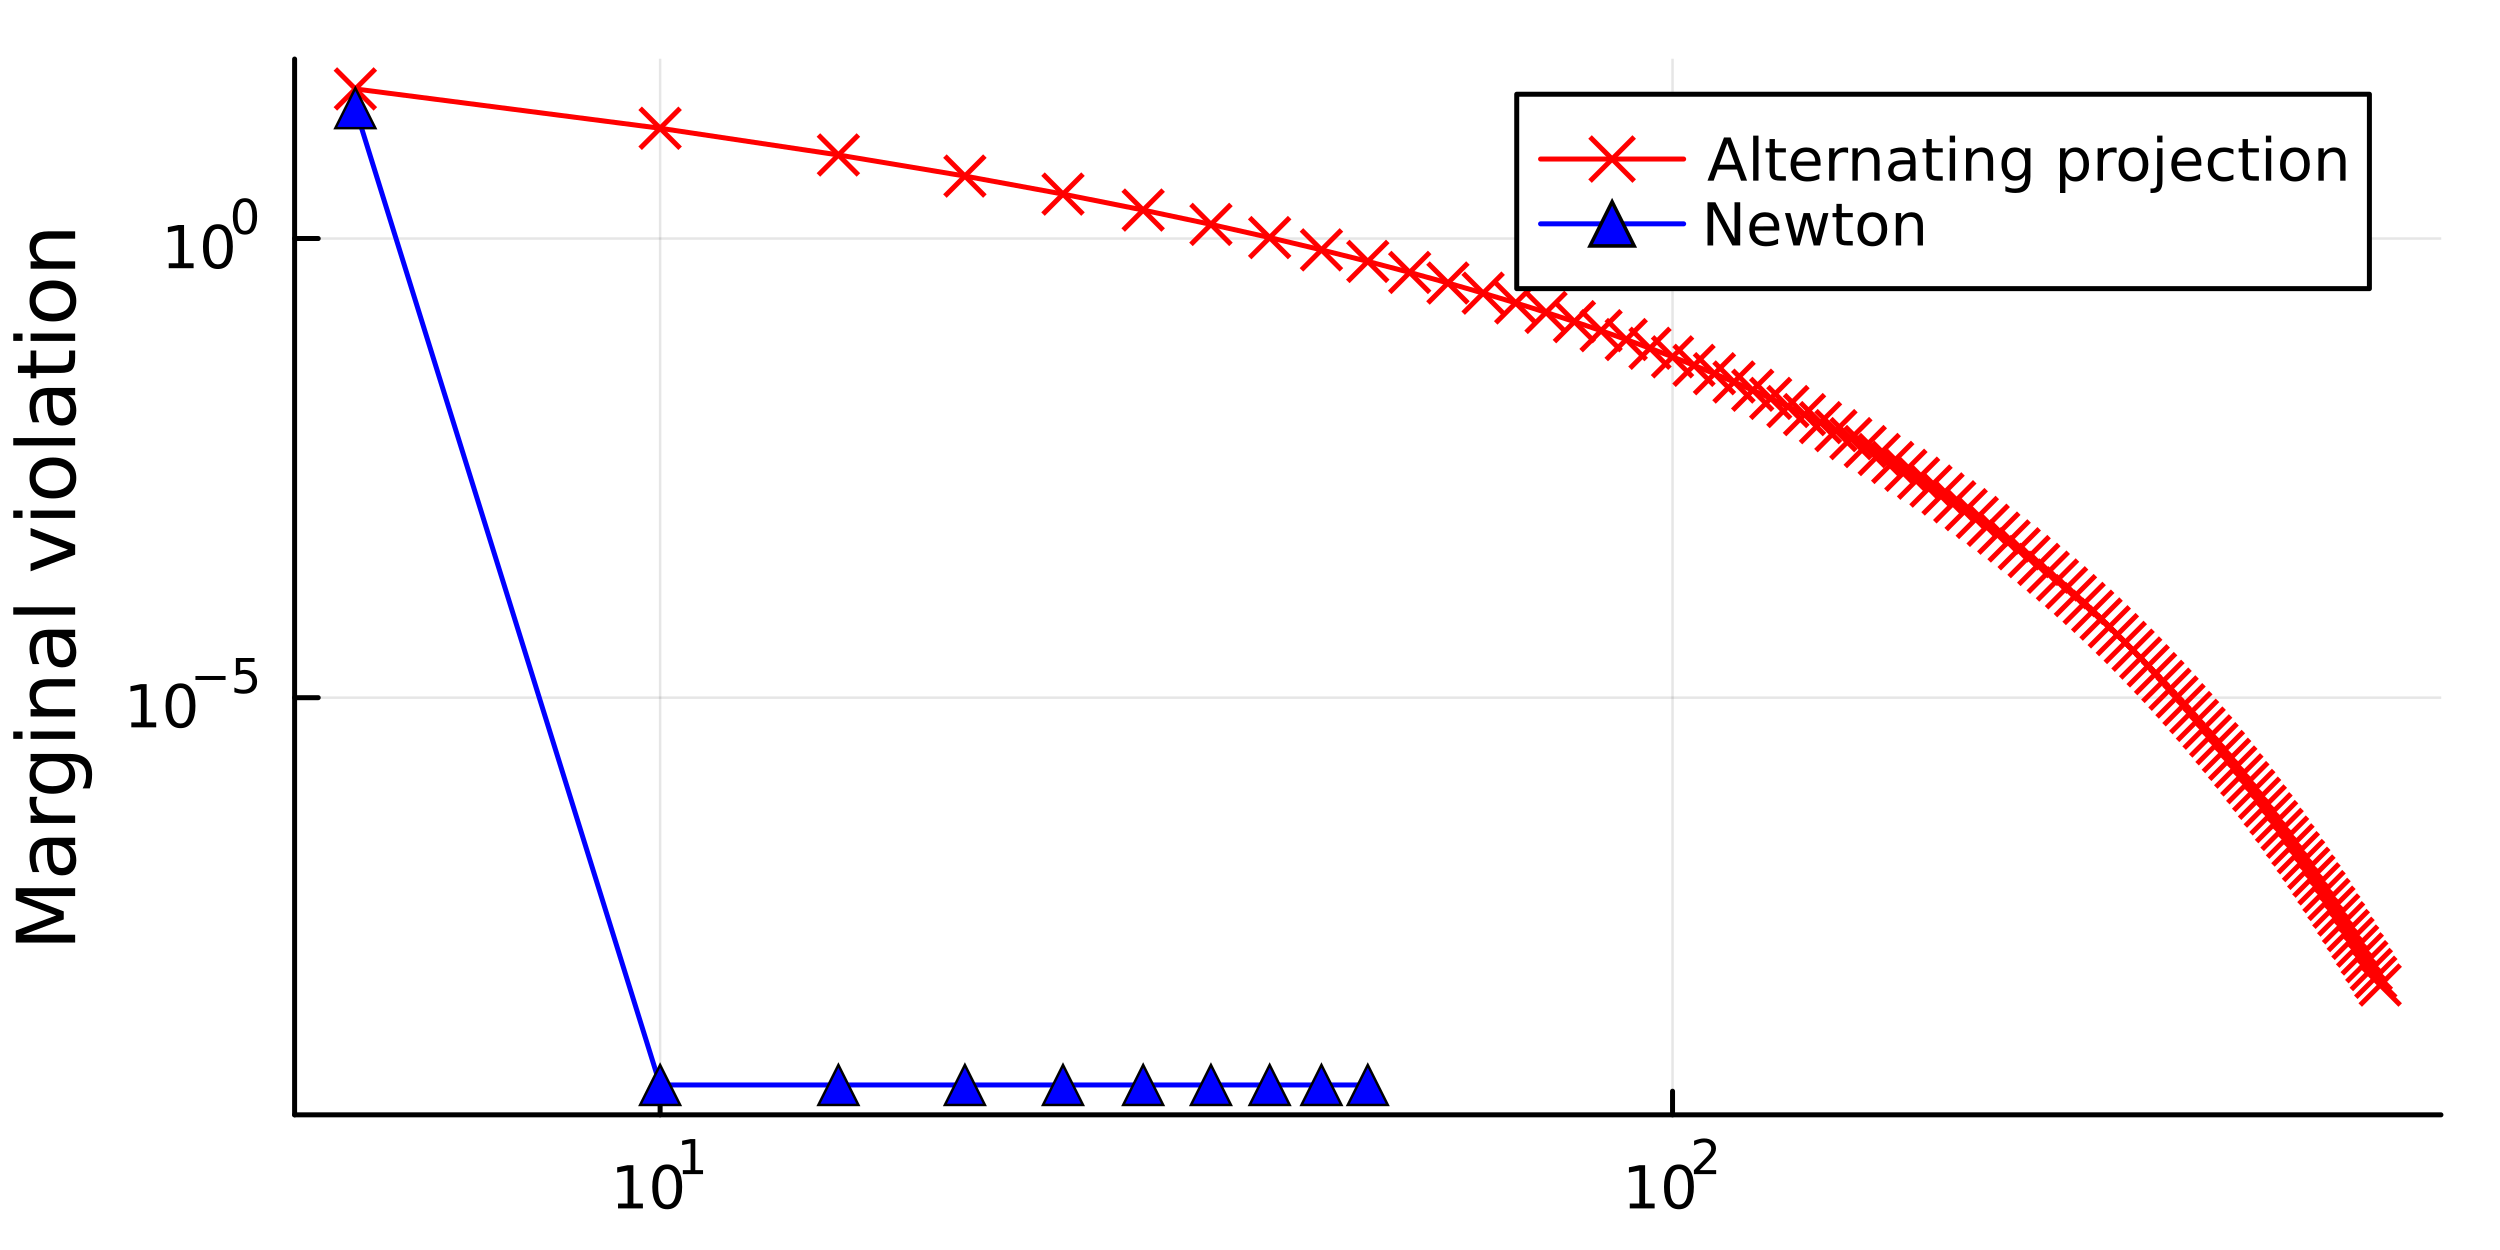 <?xml version="1.0" encoding="utf-8"?>
<svg xmlns="http://www.w3.org/2000/svg" xmlns:xlink="http://www.w3.org/1999/xlink" width="500" height="250" viewBox="0 0 2000 1000">
<rect x="0" y="0" width="2000" height="1000" fill="#333333" stroke="none"/>
<defs>
  <clipPath id="clip130">
    <rect x="0" y="0" width="2000" height="1000"/>
  </clipPath>
</defs>
<path clip-path="url(#clip130)" d="M0 1000 L2000 1000 L2000 0 L0 0  Z" fill="#ffffff" fill-rule="evenodd" fill-opacity="1"/>
<defs>
  <clipPath id="clip131">
    <rect x="400" y="0" width="1401" height="1000"/>
  </clipPath>
</defs>
<path clip-path="url(#clip130)" d="M235.68 891.875 L1952.76 891.875 L1952.76 47.244 L235.68 47.244  Z" fill="#ffffff" fill-rule="evenodd" fill-opacity="1"/>
<defs>
  <clipPath id="clip132">
    <rect x="235" y="47" width="1718" height="846"/>
  </clipPath>
</defs>
<polyline clip-path="url(#clip132)" style="stroke:#000000; stroke-linecap:round; stroke-linejoin:round; stroke-width:2; stroke-opacity:0.1; fill:none" points="528.093,891.875 528.093,47.244 "/>
<polyline clip-path="url(#clip132)" style="stroke:#000000; stroke-linecap:round; stroke-linejoin:round; stroke-width:2; stroke-opacity:0.1; fill:none" points="1338.03,891.875 1338.03,47.244 "/>
<polyline clip-path="url(#clip132)" style="stroke:#000000; stroke-linecap:round; stroke-linejoin:round; stroke-width:2; stroke-opacity:0.1; fill:none" points="235.68,558.139 1952.76,558.139 "/>
<polyline clip-path="url(#clip132)" style="stroke:#000000; stroke-linecap:round; stroke-linejoin:round; stroke-width:2; stroke-opacity:0.1; fill:none" points="235.68,190.822 1952.76,190.822 "/>
<polyline clip-path="url(#clip130)" style="stroke:#000000; stroke-linecap:round; stroke-linejoin:round; stroke-width:4; stroke-opacity:1; fill:none" points="235.68,891.875 1952.76,891.875 "/>
<polyline clip-path="url(#clip130)" style="stroke:#000000; stroke-linecap:round; stroke-linejoin:round; stroke-width:4; stroke-opacity:1; fill:none" points="528.093,891.875 528.093,872.978 "/>
<polyline clip-path="url(#clip130)" style="stroke:#000000; stroke-linecap:round; stroke-linejoin:round; stroke-width:4; stroke-opacity:1; fill:none" points="1338.03,891.875 1338.03,872.978 "/>
<path clip-path="url(#clip130)" d="M494.421 962.8 L502.06 962.8 L502.06 936.435 L493.75 938.101 L493.75 933.842 L502.014 932.175 L506.689 932.175 L506.689 962.8 L514.328 962.8 L514.328 966.735 L494.421 966.735 L494.421 962.8 Z" fill="#000000" fill-rule="nonzero" fill-opacity="1" /><path clip-path="url(#clip130)" d="M533.773 935.254 Q530.162 935.254 528.333 938.819 Q526.527 942.361 526.527 949.49 Q526.527 956.597 528.333 960.161 Q530.162 963.703 533.773 963.703 Q537.407 963.703 539.212 960.161 Q541.041 956.597 541.041 949.49 Q541.041 942.361 539.212 938.819 Q537.407 935.254 533.773 935.254 M533.773 931.55 Q539.583 931.55 542.638 936.157 Q545.717 940.74 545.717 949.49 Q545.717 958.217 542.638 962.823 Q539.583 967.407 533.773 967.407 Q527.962 967.407 524.884 962.823 Q521.828 958.217 521.828 949.49 Q521.828 940.74 524.884 936.157 Q527.962 931.55 533.773 931.55 Z" fill="#000000" fill-rule="nonzero" fill-opacity="1" /><path clip-path="url(#clip130)" d="M546.262 936.128 L552.469 936.128 L552.469 914.706 L545.717 916.06 L545.717 912.599 L552.431 911.245 L556.231 911.245 L556.231 936.128 L562.437 936.128 L562.437 939.325 L546.262 939.325 L546.262 936.128 Z" fill="#000000" fill-rule="nonzero" fill-opacity="1" /><path clip-path="url(#clip130)" d="M1303.81 962.8 L1311.45 962.8 L1311.45 936.435 L1303.14 938.101 L1303.14 933.842 L1311.4 932.175 L1316.08 932.175 L1316.08 962.8 L1323.71 962.8 L1323.71 966.735 L1303.81 966.735 L1303.81 962.8 Z" fill="#000000" fill-rule="nonzero" fill-opacity="1" /><path clip-path="url(#clip130)" d="M1343.16 935.254 Q1339.55 935.254 1337.72 938.819 Q1335.91 942.361 1335.91 949.49 Q1335.91 956.597 1337.72 960.161 Q1339.55 963.703 1343.16 963.703 Q1346.79 963.703 1348.6 960.161 Q1350.43 956.597 1350.43 949.49 Q1350.43 942.361 1348.6 938.819 Q1346.79 935.254 1343.16 935.254 M1343.16 931.55 Q1348.97 931.55 1352.02 936.157 Q1355.1 940.74 1355.1 949.49 Q1355.1 958.217 1352.02 962.823 Q1348.97 967.407 1343.16 967.407 Q1337.35 967.407 1334.27 962.823 Q1331.21 958.217 1331.21 949.49 Q1331.21 940.74 1334.27 936.157 Q1337.35 931.55 1343.16 931.55 Z" fill="#000000" fill-rule="nonzero" fill-opacity="1" /><path clip-path="url(#clip130)" d="M1359.67 936.128 L1372.93 936.128 L1372.93 939.325 L1355.1 939.325 L1355.1 936.128 Q1357.27 933.89 1360.99 930.128 Q1364.73 926.348 1365.69 925.257 Q1367.52 923.207 1368.23 921.796 Q1368.96 920.367 1368.96 918.994 Q1368.96 916.756 1367.38 915.345 Q1365.82 913.935 1363.3 913.935 Q1361.52 913.935 1359.52 914.555 Q1357.55 915.176 1355.29 916.436 L1355.29 912.599 Q1357.59 911.678 1359.58 911.207 Q1361.57 910.737 1363.23 910.737 Q1367.59 910.737 1370.19 912.919 Q1372.78 915.101 1372.78 918.749 Q1372.78 920.48 1372.12 922.041 Q1371.49 923.583 1369.77 925.689 Q1369.3 926.235 1366.78 928.849 Q1364.26 931.445 1359.67 936.128 Z" fill="#000000" fill-rule="nonzero" fill-opacity="1" /><polyline clip-path="url(#clip130)" style="stroke:#000000; stroke-linecap:round; stroke-linejoin:round; stroke-width:4; stroke-opacity:1; fill:none" points="235.68,891.875 235.68,47.244 "/>
<polyline clip-path="url(#clip130)" style="stroke:#000000; stroke-linecap:round; stroke-linejoin:round; stroke-width:4; stroke-opacity:1; fill:none" points="235.68,558.139 254.578,558.139 "/>
<polyline clip-path="url(#clip130)" style="stroke:#000000; stroke-linecap:round; stroke-linejoin:round; stroke-width:4; stroke-opacity:1; fill:none" points="235.68,190.822 254.578,190.822 "/>
<path clip-path="url(#clip130)" d="M105.051 577.931 L112.69 577.931 L112.69 551.566 L104.38 553.232 L104.38 548.973 L112.644 547.306 L117.32 547.306 L117.32 577.931 L124.959 577.931 L124.959 581.866 L105.051 581.866 L105.051 577.931 Z" fill="#000000" fill-rule="nonzero" fill-opacity="1" /><path clip-path="url(#clip130)" d="M144.403 550.385 Q140.792 550.385 138.963 553.95 Q137.158 557.491 137.158 564.621 Q137.158 571.727 138.963 575.292 Q140.792 578.834 144.403 578.834 Q148.037 578.834 149.843 575.292 Q151.672 571.727 151.672 564.621 Q151.672 557.491 149.843 553.95 Q148.037 550.385 144.403 550.385 M144.403 546.681 Q150.213 546.681 153.269 551.288 Q156.347 555.871 156.347 564.621 Q156.347 573.348 153.269 577.954 Q150.213 582.538 144.403 582.538 Q138.593 582.538 135.514 577.954 Q132.459 573.348 132.459 564.621 Q132.459 555.871 135.514 551.288 Q138.593 546.681 144.403 546.681 Z" fill="#000000" fill-rule="nonzero" fill-opacity="1" /><path clip-path="url(#clip130)" d="M156.347 540.783 L180.459 540.783 L180.459 543.98 L156.347 543.98 L156.347 540.783 Z" fill="#000000" fill-rule="nonzero" fill-opacity="1" /><path clip-path="url(#clip130)" d="M188.697 526.376 L203.611 526.376 L203.611 529.573 L192.176 529.573 L192.176 536.457 Q193.004 536.175 193.831 536.043 Q194.659 535.893 195.486 535.893 Q200.188 535.893 202.934 538.469 Q205.68 541.046 205.68 545.447 Q205.68 549.98 202.859 552.5 Q200.038 555.001 194.903 555.001 Q193.135 555.001 191.292 554.7 Q189.468 554.399 187.512 553.798 L187.512 549.98 Q189.205 550.901 191.01 551.353 Q192.816 551.804 194.828 551.804 Q198.082 551.804 199.981 550.092 Q201.881 548.381 201.881 545.447 Q201.881 542.513 199.981 540.801 Q198.082 539.09 194.828 539.09 Q193.305 539.09 191.781 539.428 Q190.277 539.767 188.697 540.482 L188.697 526.376 Z" fill="#000000" fill-rule="nonzero" fill-opacity="1" /><path clip-path="url(#clip130)" d="M134.975 210.615 L142.613 210.615 L142.613 184.249 L134.303 185.916 L134.303 181.657 L142.567 179.99 L147.243 179.99 L147.243 210.615 L154.882 210.615 L154.882 214.55 L134.975 214.55 L134.975 210.615 Z" fill="#000000" fill-rule="nonzero" fill-opacity="1" /><path clip-path="url(#clip130)" d="M174.326 183.069 Q170.715 183.069 168.886 186.633 Q167.081 190.175 167.081 197.305 Q167.081 204.411 168.886 207.976 Q170.715 211.518 174.326 211.518 Q177.96 211.518 179.766 207.976 Q181.595 204.411 181.595 197.305 Q181.595 190.175 179.766 186.633 Q177.96 183.069 174.326 183.069 M174.326 179.365 Q180.136 179.365 183.192 183.971 Q186.271 188.555 186.271 197.305 Q186.271 206.032 183.192 210.638 Q180.136 215.221 174.326 215.221 Q168.516 215.221 165.437 210.638 Q162.382 206.032 162.382 197.305 Q162.382 188.555 165.437 183.971 Q168.516 179.365 174.326 179.365 Z" fill="#000000" fill-rule="nonzero" fill-opacity="1" /><path clip-path="url(#clip130)" d="M195.975 161.561 Q193.041 161.561 191.556 164.457 Q190.089 167.335 190.089 173.128 Q190.089 178.902 191.556 181.798 Q193.041 184.676 195.975 184.676 Q198.928 184.676 200.395 181.798 Q201.881 178.902 201.881 173.128 Q201.881 167.335 200.395 164.457 Q198.928 161.561 195.975 161.561 M195.975 158.552 Q200.696 158.552 203.179 162.295 Q205.68 166.018 205.68 173.128 Q205.68 180.218 203.179 183.961 Q200.696 187.685 195.975 187.685 Q191.255 187.685 188.753 183.961 Q186.271 180.218 186.271 173.128 Q186.271 166.018 188.753 162.295 Q191.255 158.552 195.975 158.552 Z" fill="#000000" fill-rule="nonzero" fill-opacity="1" /><path clip-path="url(#clip130)" d="M12.604 754.043 L12.604 744.463 L44.942 732.336 L12.604 720.146 L12.604 710.565 L60.124 710.565 L60.124 716.836 L18.397 716.836 L50.989 729.09 L50.989 735.551 L18.397 747.805 L60.124 747.805 L60.124 754.043 L12.604 754.043 Z" fill="#000000" fill-rule="nonzero" fill-opacity="1" /><path clip-path="url(#clip130)" d="M42.205 681.856 Q42.205 688.954 43.828 691.691 Q45.451 694.428 49.366 694.428 Q52.485 694.428 54.331 692.391 Q56.146 690.322 56.146 686.79 Q56.146 681.92 52.708 678.992 Q49.239 676.031 43.51 676.031 L42.205 676.031 L42.205 681.856 M39.786 670.175 L60.124 670.175 L60.124 676.031 L54.713 676.031 Q57.96 678.037 59.519 681.029 Q61.047 684.02 61.047 688.349 Q61.047 693.824 57.992 697.07 Q54.904 700.285 49.748 700.285 Q43.733 700.285 40.677 696.274 Q37.621 692.232 37.621 684.243 L37.621 676.031 L37.048 676.031 Q33.006 676.031 30.81 678.705 Q28.582 681.347 28.582 686.153 Q28.582 689.208 29.314 692.105 Q30.046 695.001 31.51 697.675 L26.099 697.675 Q24.858 694.46 24.253 691.436 Q23.617 688.413 23.617 685.548 Q23.617 677.814 27.627 673.994 Q31.638 670.175 39.786 670.175 Z" fill="#000000" fill-rule="nonzero" fill-opacity="1" /><path clip-path="url(#clip130)" d="M29.951 637.455 Q29.378 638.442 29.123 639.62 Q28.837 640.765 28.837 642.166 Q28.837 647.131 32.083 649.805 Q35.298 652.447 41.345 652.447 L60.124 652.447 L60.124 658.335 L24.476 658.335 L24.476 652.447 L30.014 652.447 Q26.768 650.6 25.208 647.64 Q23.617 644.68 23.617 640.447 Q23.617 639.842 23.712 639.11 Q23.776 638.378 23.935 637.487 L29.951 637.455 Z" fill="#000000" fill-rule="nonzero" fill-opacity="1" /><path clip-path="url(#clip130)" d="M41.886 609.001 Q35.521 609.001 32.02 611.642 Q28.518 614.252 28.518 618.995 Q28.518 623.705 32.02 626.347 Q35.521 628.957 41.886 628.957 Q48.22 628.957 51.721 626.347 Q55.223 623.705 55.223 618.995 Q55.223 614.252 51.721 611.642 Q48.22 609.001 41.886 609.001 M55.7 603.144 Q64.803 603.144 69.227 607.186 Q73.683 611.229 73.683 619.568 Q73.683 622.655 73.206 625.392 Q72.76 628.13 71.805 630.708 L66.108 630.708 Q67.508 628.13 68.177 625.615 Q68.845 623.101 68.845 620.491 Q68.845 614.73 65.822 611.865 Q62.83 609.001 56.75 609.001 L53.854 609.001 Q57.005 610.815 58.565 613.648 Q60.124 616.48 60.124 620.427 Q60.124 626.984 55.127 630.994 Q50.13 635.004 41.886 635.004 Q33.611 635.004 28.614 630.994 Q23.617 626.984 23.617 620.427 Q23.617 616.48 25.176 613.648 Q26.736 610.815 29.887 609.001 L24.476 609.001 L24.476 603.144 L55.7 603.144 Z" fill="#000000" fill-rule="nonzero" fill-opacity="1" /><path clip-path="url(#clip130)" d="M24.476 591.081 L24.476 585.225 L60.124 585.225 L60.124 591.081 L24.476 591.081 M10.599 591.081 L10.599 585.225 L18.015 585.225 L18.015 591.081 L10.599 591.081 Z" fill="#000000" fill-rule="nonzero" fill-opacity="1" /><path clip-path="url(#clip130)" d="M38.608 543.338 L60.124 543.338 L60.124 549.195 L38.799 549.195 Q33.738 549.195 31.224 551.168 Q28.709 553.142 28.709 557.088 Q28.709 561.831 31.733 564.568 Q34.757 567.305 39.977 567.305 L60.124 567.305 L60.124 573.193 L24.476 573.193 L24.476 567.305 L30.014 567.305 Q26.8 565.205 25.208 562.372 Q23.617 559.507 23.617 555.783 Q23.617 549.64 27.436 546.489 Q31.224 543.338 38.608 543.338 Z" fill="#000000" fill-rule="nonzero" fill-opacity="1" /><path clip-path="url(#clip130)" d="M42.205 515.457 Q42.205 522.554 43.828 525.292 Q45.451 528.029 49.366 528.029 Q52.485 528.029 54.331 525.992 Q56.146 523.923 56.146 520.39 Q56.146 515.52 52.708 512.592 Q49.239 509.632 43.51 509.632 L42.205 509.632 L42.205 515.457 M39.786 503.775 L60.124 503.775 L60.124 509.632 L54.713 509.632 Q57.96 511.637 59.519 514.629 Q61.047 517.621 61.047 521.95 Q61.047 527.424 57.992 530.671 Q54.904 533.885 49.748 533.885 Q43.733 533.885 40.677 529.875 Q37.621 525.833 37.621 517.844 L37.621 509.632 L37.048 509.632 Q33.006 509.632 30.81 512.306 Q28.582 514.947 28.582 519.753 Q28.582 522.809 29.314 525.705 Q30.046 528.602 31.51 531.275 L26.099 531.275 Q24.858 528.061 24.253 525.037 Q23.617 522.013 23.617 519.149 Q23.617 511.414 27.627 507.595 Q31.638 503.775 39.786 503.775 Z" fill="#000000" fill-rule="nonzero" fill-opacity="1" /><path clip-path="url(#clip130)" d="M10.599 491.712 L10.599 485.856 L60.124 485.856 L60.124 491.712 L10.599 491.712 Z" fill="#000000" fill-rule="nonzero" fill-opacity="1" /><path clip-path="url(#clip130)" d="M24.476 457.083 L24.476 450.876 L54.395 439.736 L24.476 428.596 L24.476 422.39 L60.124 435.758 L60.124 443.715 L24.476 457.083 Z" fill="#000000" fill-rule="nonzero" fill-opacity="1" /><path clip-path="url(#clip130)" d="M24.476 414.305 L24.476 408.449 L60.124 408.449 L60.124 414.305 L24.476 414.305 M10.599 414.305 L10.599 408.449 L18.015 408.449 L18.015 414.305 L10.599 414.305 Z" fill="#000000" fill-rule="nonzero" fill-opacity="1" /><path clip-path="url(#clip130)" d="M28.582 382.381 Q28.582 387.092 32.274 389.829 Q35.934 392.567 42.332 392.567 Q48.73 392.567 52.422 389.861 Q56.082 387.124 56.082 382.381 Q56.082 377.703 52.39 374.965 Q48.698 372.228 42.332 372.228 Q35.998 372.228 32.306 374.965 Q28.582 377.703 28.582 382.381 M23.617 382.381 Q23.617 374.743 28.582 370.382 Q33.547 366.022 42.332 366.022 Q51.085 366.022 56.082 370.382 Q61.047 374.743 61.047 382.381 Q61.047 390.052 56.082 394.413 Q51.085 398.741 42.332 398.741 Q33.547 398.741 28.582 394.413 Q23.617 390.052 23.617 382.381 Z" fill="#000000" fill-rule="nonzero" fill-opacity="1" /><path clip-path="url(#clip130)" d="M10.599 356.314 L10.599 350.457 L60.124 350.457 L60.124 356.314 L10.599 356.314 Z" fill="#000000" fill-rule="nonzero" fill-opacity="1" /><path clip-path="url(#clip130)" d="M42.205 322.003 Q42.205 329.1 43.828 331.838 Q45.451 334.575 49.366 334.575 Q52.485 334.575 54.331 332.538 Q56.146 330.469 56.146 326.936 Q56.146 322.066 52.708 319.138 Q49.239 316.178 43.51 316.178 L42.205 316.178 L42.205 322.003 M39.786 310.322 L60.124 310.322 L60.124 316.178 L54.713 316.178 Q57.96 318.183 59.519 321.175 Q61.047 324.167 61.047 328.496 Q61.047 333.97 57.992 337.217 Q54.904 340.431 49.748 340.431 Q43.733 340.431 40.677 336.421 Q37.621 332.379 37.621 324.39 L37.621 316.178 L37.048 316.178 Q33.006 316.178 30.81 318.852 Q28.582 321.493 28.582 326.3 Q28.582 329.355 29.314 332.251 Q30.046 335.148 31.51 337.821 L26.099 337.821 Q24.858 334.607 24.253 331.583 Q23.617 328.559 23.617 325.695 Q23.617 317.96 27.627 314.141 Q31.638 310.322 39.786 310.322 Z" fill="#000000" fill-rule="nonzero" fill-opacity="1" /><path clip-path="url(#clip130)" d="M14.355 292.466 L24.476 292.466 L24.476 280.403 L29.028 280.403 L29.028 292.466 L48.379 292.466 Q52.74 292.466 53.981 291.288 Q55.223 290.079 55.223 286.418 L55.223 280.403 L60.124 280.403 L60.124 286.418 Q60.124 293.198 57.61 295.776 Q55.063 298.354 48.379 298.354 L29.028 298.354 L29.028 302.651 L24.476 302.651 L24.476 298.354 L14.355 298.354 L14.355 292.466 Z" fill="#000000" fill-rule="nonzero" fill-opacity="1" /><path clip-path="url(#clip130)" d="M24.476 272.7 L24.476 266.844 L60.124 266.844 L60.124 272.7 L24.476 272.7 M10.599 272.7 L10.599 266.844 L18.015 266.844 L18.015 272.7 L10.599 272.7 Z" fill="#000000" fill-rule="nonzero" fill-opacity="1" /><path clip-path="url(#clip130)" d="M28.582 240.776 Q28.582 245.487 32.274 248.224 Q35.934 250.961 42.332 250.961 Q48.73 250.961 52.422 248.256 Q56.082 245.519 56.082 240.776 Q56.082 236.097 52.39 233.36 Q48.698 230.623 42.332 230.623 Q35.998 230.623 32.306 233.36 Q28.582 236.097 28.582 240.776 M23.617 240.776 Q23.617 233.137 28.582 228.777 Q33.547 224.416 42.332 224.416 Q51.085 224.416 56.082 228.777 Q61.047 233.137 61.047 240.776 Q61.047 248.447 56.082 252.807 Q51.085 257.136 42.332 257.136 Q33.547 257.136 28.582 252.807 Q23.617 248.447 23.617 240.776 Z" fill="#000000" fill-rule="nonzero" fill-opacity="1" /><path clip-path="url(#clip130)" d="M38.608 185.076 L60.124 185.076 L60.124 190.933 L38.799 190.933 Q33.738 190.933 31.224 192.906 Q28.709 194.88 28.709 198.826 Q28.709 203.569 31.733 206.306 Q34.757 209.043 39.977 209.043 L60.124 209.043 L60.124 214.932 L24.476 214.932 L24.476 209.043 L30.014 209.043 Q26.8 206.943 25.208 204.11 Q23.617 201.245 23.617 197.521 Q23.617 191.378 27.436 188.227 Q31.224 185.076 38.608 185.076 Z" fill="#000000" fill-rule="nonzero" fill-opacity="1" /><polyline clip-path="url(#clip132)" style="stroke:#ff0000; stroke-linecap:round; stroke-linejoin:round; stroke-width:4; stroke-opacity:1; fill:none" points="284.277,71.149 528.093,102.613 670.717,123.971 771.91,140.865 850.401,155.284 914.534,168.055 968.757,179.517 1015.73,190.08 1057.16,199.907 1094.22,209.132 1127.74,217.944 1158.35,226.408 1186.51,234.523 1212.57,242.338 1236.84,249.924 1259.54,257.317 1280.87,264.549 1300.97,271.645 1319.99,278.617 1338.03,285.482 1355.2,292.259 1371.56,298.962 1387.2,305.601 1402.17,312.184 1416.53,318.719 1430.32,325.214 1443.6,331.673 1456.39,338.102 1468.73,344.506 1480.66,350.887 1492.19,357.248 1503.36,363.593 1514.18,369.924 1524.68,376.242 1534.88,382.549 1544.79,388.847 1554.43,395.138 1563.81,401.421 1572.95,407.698 1581.85,413.97 1590.54,420.237 1599.01,426.5 1607.29,432.759 1615.38,439.015 1623.28,445.269 1631.01,451.52 1638.58,457.769 1645.98,464.016 1653.24,470.261 1660.34,476.505 1667.31,482.747 1674.14,488.988 1680.84,495.228 1687.41,501.468 1693.87,507.706 1700.21,513.943 1706.43,520.18 1712.55,526.416 1718.56,532.651 1724.47,538.886 1730.29,545.12 1736.01,551.354 1741.64,557.587 1747.18,563.82 1752.63,570.053 1758,576.285 1763.29,582.516 1768.5,588.748 1773.64,594.979 1778.7,601.209 1783.69,607.44 1788.61,613.67 1793.46,619.9 1798.24,626.129 1802.97,632.359 1807.63,638.588 1812.22,644.817 1816.76,651.046 1821.24,657.274 1825.67,663.502 1830.04,669.731 1834.35,675.959 1838.62,682.186 1842.83,688.414 1846.99,694.641 1851.11,700.868 1855.17,707.096 1859.19,713.322 1863.17,719.549 1867.1,725.776 1870.99,732.002 1874.83,738.228 1878.63,744.455 1882.39,750.681 1886.12,756.906 1889.8,763.132 1893.45,769.358 1897.05,775.583 1900.62,781.809 1904.16,788.034 "/>
<line clip-path="url(#clip132)" x1="284.277" y1="71.149" x2="268.277" y2="55.149" style="stroke:#ff0000; stroke-width:4; stroke-opacity:1"/>
<line clip-path="url(#clip132)" x1="284.277" y1="71.149" x2="268.277" y2="87.149" style="stroke:#ff0000; stroke-width:4; stroke-opacity:1"/>
<line clip-path="url(#clip132)" x1="284.277" y1="71.149" x2="300.277" y2="87.149" style="stroke:#ff0000; stroke-width:4; stroke-opacity:1"/>
<line clip-path="url(#clip132)" x1="284.277" y1="71.149" x2="300.277" y2="55.149" style="stroke:#ff0000; stroke-width:4; stroke-opacity:1"/>
<line clip-path="url(#clip132)" x1="528.093" y1="102.613" x2="512.093" y2="86.613" style="stroke:#ff0000; stroke-width:4; stroke-opacity:1"/>
<line clip-path="url(#clip132)" x1="528.093" y1="102.613" x2="512.093" y2="118.613" style="stroke:#ff0000; stroke-width:4; stroke-opacity:1"/>
<line clip-path="url(#clip132)" x1="528.093" y1="102.613" x2="544.093" y2="118.613" style="stroke:#ff0000; stroke-width:4; stroke-opacity:1"/>
<line clip-path="url(#clip132)" x1="528.093" y1="102.613" x2="544.093" y2="86.613" style="stroke:#ff0000; stroke-width:4; stroke-opacity:1"/>
<line clip-path="url(#clip132)" x1="670.717" y1="123.971" x2="654.717" y2="107.971" style="stroke:#ff0000; stroke-width:4; stroke-opacity:1"/>
<line clip-path="url(#clip132)" x1="670.717" y1="123.971" x2="654.717" y2="139.971" style="stroke:#ff0000; stroke-width:4; stroke-opacity:1"/>
<line clip-path="url(#clip132)" x1="670.717" y1="123.971" x2="686.717" y2="139.971" style="stroke:#ff0000; stroke-width:4; stroke-opacity:1"/>
<line clip-path="url(#clip132)" x1="670.717" y1="123.971" x2="686.717" y2="107.971" style="stroke:#ff0000; stroke-width:4; stroke-opacity:1"/>
<line clip-path="url(#clip132)" x1="771.91" y1="140.865" x2="755.91" y2="124.865" style="stroke:#ff0000; stroke-width:4; stroke-opacity:1"/>
<line clip-path="url(#clip132)" x1="771.91" y1="140.865" x2="755.91" y2="156.865" style="stroke:#ff0000; stroke-width:4; stroke-opacity:1"/>
<line clip-path="url(#clip132)" x1="771.91" y1="140.865" x2="787.91" y2="156.865" style="stroke:#ff0000; stroke-width:4; stroke-opacity:1"/>
<line clip-path="url(#clip132)" x1="771.91" y1="140.865" x2="787.91" y2="124.865" style="stroke:#ff0000; stroke-width:4; stroke-opacity:1"/>
<line clip-path="url(#clip132)" x1="850.401" y1="155.284" x2="834.401" y2="139.284" style="stroke:#ff0000; stroke-width:4; stroke-opacity:1"/>
<line clip-path="url(#clip132)" x1="850.401" y1="155.284" x2="834.401" y2="171.284" style="stroke:#ff0000; stroke-width:4; stroke-opacity:1"/>
<line clip-path="url(#clip132)" x1="850.401" y1="155.284" x2="866.401" y2="171.284" style="stroke:#ff0000; stroke-width:4; stroke-opacity:1"/>
<line clip-path="url(#clip132)" x1="850.401" y1="155.284" x2="866.401" y2="139.284" style="stroke:#ff0000; stroke-width:4; stroke-opacity:1"/>
<line clip-path="url(#clip132)" x1="914.534" y1="168.055" x2="898.534" y2="152.055" style="stroke:#ff0000; stroke-width:4; stroke-opacity:1"/>
<line clip-path="url(#clip132)" x1="914.534" y1="168.055" x2="898.534" y2="184.055" style="stroke:#ff0000; stroke-width:4; stroke-opacity:1"/>
<line clip-path="url(#clip132)" x1="914.534" y1="168.055" x2="930.534" y2="184.055" style="stroke:#ff0000; stroke-width:4; stroke-opacity:1"/>
<line clip-path="url(#clip132)" x1="914.534" y1="168.055" x2="930.534" y2="152.055" style="stroke:#ff0000; stroke-width:4; stroke-opacity:1"/>
<line clip-path="url(#clip132)" x1="968.757" y1="179.517" x2="952.757" y2="163.517" style="stroke:#ff0000; stroke-width:4; stroke-opacity:1"/>
<line clip-path="url(#clip132)" x1="968.757" y1="179.517" x2="952.757" y2="195.517" style="stroke:#ff0000; stroke-width:4; stroke-opacity:1"/>
<line clip-path="url(#clip132)" x1="968.757" y1="179.517" x2="984.757" y2="195.517" style="stroke:#ff0000; stroke-width:4; stroke-opacity:1"/>
<line clip-path="url(#clip132)" x1="968.757" y1="179.517" x2="984.757" y2="163.517" style="stroke:#ff0000; stroke-width:4; stroke-opacity:1"/>
<line clip-path="url(#clip132)" x1="1015.73" y1="190.08" x2="999.727" y2="174.08" style="stroke:#ff0000; stroke-width:4; stroke-opacity:1"/>
<line clip-path="url(#clip132)" x1="1015.73" y1="190.08" x2="999.727" y2="206.08" style="stroke:#ff0000; stroke-width:4; stroke-opacity:1"/>
<line clip-path="url(#clip132)" x1="1015.73" y1="190.08" x2="1031.73" y2="206.08" style="stroke:#ff0000; stroke-width:4; stroke-opacity:1"/>
<line clip-path="url(#clip132)" x1="1015.73" y1="190.08" x2="1031.73" y2="174.08" style="stroke:#ff0000; stroke-width:4; stroke-opacity:1"/>
<line clip-path="url(#clip132)" x1="1057.16" y1="199.907" x2="1041.16" y2="183.907" style="stroke:#ff0000; stroke-width:4; stroke-opacity:1"/>
<line clip-path="url(#clip132)" x1="1057.16" y1="199.907" x2="1041.16" y2="215.907" style="stroke:#ff0000; stroke-width:4; stroke-opacity:1"/>
<line clip-path="url(#clip132)" x1="1057.16" y1="199.907" x2="1073.16" y2="215.907" style="stroke:#ff0000; stroke-width:4; stroke-opacity:1"/>
<line clip-path="url(#clip132)" x1="1057.16" y1="199.907" x2="1073.16" y2="183.907" style="stroke:#ff0000; stroke-width:4; stroke-opacity:1"/>
<line clip-path="url(#clip132)" x1="1094.22" y1="209.132" x2="1078.22" y2="193.132" style="stroke:#ff0000; stroke-width:4; stroke-opacity:1"/>
<line clip-path="url(#clip132)" x1="1094.22" y1="209.132" x2="1078.22" y2="225.132" style="stroke:#ff0000; stroke-width:4; stroke-opacity:1"/>
<line clip-path="url(#clip132)" x1="1094.22" y1="209.132" x2="1110.22" y2="225.132" style="stroke:#ff0000; stroke-width:4; stroke-opacity:1"/>
<line clip-path="url(#clip132)" x1="1094.22" y1="209.132" x2="1110.22" y2="193.132" style="stroke:#ff0000; stroke-width:4; stroke-opacity:1"/>
<line clip-path="url(#clip132)" x1="1127.74" y1="217.944" x2="1111.74" y2="201.944" style="stroke:#ff0000; stroke-width:4; stroke-opacity:1"/>
<line clip-path="url(#clip132)" x1="1127.74" y1="217.944" x2="1111.74" y2="233.944" style="stroke:#ff0000; stroke-width:4; stroke-opacity:1"/>
<line clip-path="url(#clip132)" x1="1127.74" y1="217.944" x2="1143.74" y2="233.944" style="stroke:#ff0000; stroke-width:4; stroke-opacity:1"/>
<line clip-path="url(#clip132)" x1="1127.74" y1="217.944" x2="1143.74" y2="201.944" style="stroke:#ff0000; stroke-width:4; stroke-opacity:1"/>
<line clip-path="url(#clip132)" x1="1158.35" y1="226.408" x2="1142.35" y2="210.408" style="stroke:#ff0000; stroke-width:4; stroke-opacity:1"/>
<line clip-path="url(#clip132)" x1="1158.35" y1="226.408" x2="1142.35" y2="242.408" style="stroke:#ff0000; stroke-width:4; stroke-opacity:1"/>
<line clip-path="url(#clip132)" x1="1158.35" y1="226.408" x2="1174.35" y2="242.408" style="stroke:#ff0000; stroke-width:4; stroke-opacity:1"/>
<line clip-path="url(#clip132)" x1="1158.35" y1="226.408" x2="1174.35" y2="210.408" style="stroke:#ff0000; stroke-width:4; stroke-opacity:1"/>
<line clip-path="url(#clip132)" x1="1186.51" y1="234.523" x2="1170.51" y2="218.523" style="stroke:#ff0000; stroke-width:4; stroke-opacity:1"/>
<line clip-path="url(#clip132)" x1="1186.51" y1="234.523" x2="1170.51" y2="250.523" style="stroke:#ff0000; stroke-width:4; stroke-opacity:1"/>
<line clip-path="url(#clip132)" x1="1186.51" y1="234.523" x2="1202.51" y2="250.523" style="stroke:#ff0000; stroke-width:4; stroke-opacity:1"/>
<line clip-path="url(#clip132)" x1="1186.51" y1="234.523" x2="1202.51" y2="218.523" style="stroke:#ff0000; stroke-width:4; stroke-opacity:1"/>
<line clip-path="url(#clip132)" x1="1212.57" y1="242.338" x2="1196.57" y2="226.338" style="stroke:#ff0000; stroke-width:4; stroke-opacity:1"/>
<line clip-path="url(#clip132)" x1="1212.57" y1="242.338" x2="1196.57" y2="258.338" style="stroke:#ff0000; stroke-width:4; stroke-opacity:1"/>
<line clip-path="url(#clip132)" x1="1212.57" y1="242.338" x2="1228.57" y2="258.338" style="stroke:#ff0000; stroke-width:4; stroke-opacity:1"/>
<line clip-path="url(#clip132)" x1="1212.57" y1="242.338" x2="1228.57" y2="226.338" style="stroke:#ff0000; stroke-width:4; stroke-opacity:1"/>
<line clip-path="url(#clip132)" x1="1236.84" y1="249.924" x2="1220.84" y2="233.924" style="stroke:#ff0000; stroke-width:4; stroke-opacity:1"/>
<line clip-path="url(#clip132)" x1="1236.84" y1="249.924" x2="1220.84" y2="265.924" style="stroke:#ff0000; stroke-width:4; stroke-opacity:1"/>
<line clip-path="url(#clip132)" x1="1236.84" y1="249.924" x2="1252.84" y2="265.924" style="stroke:#ff0000; stroke-width:4; stroke-opacity:1"/>
<line clip-path="url(#clip132)" x1="1236.84" y1="249.924" x2="1252.84" y2="233.924" style="stroke:#ff0000; stroke-width:4; stroke-opacity:1"/>
<line clip-path="url(#clip132)" x1="1259.54" y1="257.317" x2="1243.54" y2="241.317" style="stroke:#ff0000; stroke-width:4; stroke-opacity:1"/>
<line clip-path="url(#clip132)" x1="1259.54" y1="257.317" x2="1243.54" y2="273.317" style="stroke:#ff0000; stroke-width:4; stroke-opacity:1"/>
<line clip-path="url(#clip132)" x1="1259.54" y1="257.317" x2="1275.54" y2="273.317" style="stroke:#ff0000; stroke-width:4; stroke-opacity:1"/>
<line clip-path="url(#clip132)" x1="1259.54" y1="257.317" x2="1275.54" y2="241.317" style="stroke:#ff0000; stroke-width:4; stroke-opacity:1"/>
<line clip-path="url(#clip132)" x1="1280.87" y1="264.549" x2="1264.87" y2="248.549" style="stroke:#ff0000; stroke-width:4; stroke-opacity:1"/>
<line clip-path="url(#clip132)" x1="1280.87" y1="264.549" x2="1264.87" y2="280.549" style="stroke:#ff0000; stroke-width:4; stroke-opacity:1"/>
<line clip-path="url(#clip132)" x1="1280.87" y1="264.549" x2="1296.87" y2="280.549" style="stroke:#ff0000; stroke-width:4; stroke-opacity:1"/>
<line clip-path="url(#clip132)" x1="1280.87" y1="264.549" x2="1296.87" y2="248.549" style="stroke:#ff0000; stroke-width:4; stroke-opacity:1"/>
<line clip-path="url(#clip132)" x1="1300.97" y1="271.645" x2="1284.97" y2="255.645" style="stroke:#ff0000; stroke-width:4; stroke-opacity:1"/>
<line clip-path="url(#clip132)" x1="1300.97" y1="271.645" x2="1284.97" y2="287.645" style="stroke:#ff0000; stroke-width:4; stroke-opacity:1"/>
<line clip-path="url(#clip132)" x1="1300.97" y1="271.645" x2="1316.97" y2="287.645" style="stroke:#ff0000; stroke-width:4; stroke-opacity:1"/>
<line clip-path="url(#clip132)" x1="1300.97" y1="271.645" x2="1316.97" y2="255.645" style="stroke:#ff0000; stroke-width:4; stroke-opacity:1"/>
<line clip-path="url(#clip132)" x1="1319.99" y1="278.617" x2="1303.99" y2="262.617" style="stroke:#ff0000; stroke-width:4; stroke-opacity:1"/>
<line clip-path="url(#clip132)" x1="1319.99" y1="278.617" x2="1303.99" y2="294.617" style="stroke:#ff0000; stroke-width:4; stroke-opacity:1"/>
<line clip-path="url(#clip132)" x1="1319.99" y1="278.617" x2="1335.99" y2="294.617" style="stroke:#ff0000; stroke-width:4; stroke-opacity:1"/>
<line clip-path="url(#clip132)" x1="1319.99" y1="278.617" x2="1335.99" y2="262.617" style="stroke:#ff0000; stroke-width:4; stroke-opacity:1"/>
<line clip-path="url(#clip132)" x1="1338.03" y1="285.482" x2="1322.03" y2="269.482" style="stroke:#ff0000; stroke-width:4; stroke-opacity:1"/>
<line clip-path="url(#clip132)" x1="1338.03" y1="285.482" x2="1322.03" y2="301.482" style="stroke:#ff0000; stroke-width:4; stroke-opacity:1"/>
<line clip-path="url(#clip132)" x1="1338.03" y1="285.482" x2="1354.03" y2="301.482" style="stroke:#ff0000; stroke-width:4; stroke-opacity:1"/>
<line clip-path="url(#clip132)" x1="1338.03" y1="285.482" x2="1354.03" y2="269.482" style="stroke:#ff0000; stroke-width:4; stroke-opacity:1"/>
<line clip-path="url(#clip132)" x1="1355.2" y1="292.259" x2="1339.2" y2="276.259" style="stroke:#ff0000; stroke-width:4; stroke-opacity:1"/>
<line clip-path="url(#clip132)" x1="1355.2" y1="292.259" x2="1339.2" y2="308.259" style="stroke:#ff0000; stroke-width:4; stroke-opacity:1"/>
<line clip-path="url(#clip132)" x1="1355.2" y1="292.259" x2="1371.2" y2="308.259" style="stroke:#ff0000; stroke-width:4; stroke-opacity:1"/>
<line clip-path="url(#clip132)" x1="1355.2" y1="292.259" x2="1371.2" y2="276.259" style="stroke:#ff0000; stroke-width:4; stroke-opacity:1"/>
<line clip-path="url(#clip132)" x1="1371.56" y1="298.962" x2="1355.56" y2="282.962" style="stroke:#ff0000; stroke-width:4; stroke-opacity:1"/>
<line clip-path="url(#clip132)" x1="1371.56" y1="298.962" x2="1355.56" y2="314.962" style="stroke:#ff0000; stroke-width:4; stroke-opacity:1"/>
<line clip-path="url(#clip132)" x1="1371.56" y1="298.962" x2="1387.56" y2="314.962" style="stroke:#ff0000; stroke-width:4; stroke-opacity:1"/>
<line clip-path="url(#clip132)" x1="1371.56" y1="298.962" x2="1387.56" y2="282.962" style="stroke:#ff0000; stroke-width:4; stroke-opacity:1"/>
<line clip-path="url(#clip132)" x1="1387.2" y1="305.601" x2="1371.2" y2="289.601" style="stroke:#ff0000; stroke-width:4; stroke-opacity:1"/>
<line clip-path="url(#clip132)" x1="1387.2" y1="305.601" x2="1371.2" y2="321.601" style="stroke:#ff0000; stroke-width:4; stroke-opacity:1"/>
<line clip-path="url(#clip132)" x1="1387.2" y1="305.601" x2="1403.2" y2="321.601" style="stroke:#ff0000; stroke-width:4; stroke-opacity:1"/>
<line clip-path="url(#clip132)" x1="1387.2" y1="305.601" x2="1403.2" y2="289.601" style="stroke:#ff0000; stroke-width:4; stroke-opacity:1"/>
<line clip-path="url(#clip132)" x1="1402.17" y1="312.184" x2="1386.17" y2="296.184" style="stroke:#ff0000; stroke-width:4; stroke-opacity:1"/>
<line clip-path="url(#clip132)" x1="1402.17" y1="312.184" x2="1386.17" y2="328.184" style="stroke:#ff0000; stroke-width:4; stroke-opacity:1"/>
<line clip-path="url(#clip132)" x1="1402.17" y1="312.184" x2="1418.17" y2="328.184" style="stroke:#ff0000; stroke-width:4; stroke-opacity:1"/>
<line clip-path="url(#clip132)" x1="1402.17" y1="312.184" x2="1418.17" y2="296.184" style="stroke:#ff0000; stroke-width:4; stroke-opacity:1"/>
<line clip-path="url(#clip132)" x1="1416.53" y1="318.719" x2="1400.53" y2="302.719" style="stroke:#ff0000; stroke-width:4; stroke-opacity:1"/>
<line clip-path="url(#clip132)" x1="1416.53" y1="318.719" x2="1400.53" y2="334.719" style="stroke:#ff0000; stroke-width:4; stroke-opacity:1"/>
<line clip-path="url(#clip132)" x1="1416.53" y1="318.719" x2="1432.53" y2="334.719" style="stroke:#ff0000; stroke-width:4; stroke-opacity:1"/>
<line clip-path="url(#clip132)" x1="1416.53" y1="318.719" x2="1432.53" y2="302.719" style="stroke:#ff0000; stroke-width:4; stroke-opacity:1"/>
<line clip-path="url(#clip132)" x1="1430.32" y1="325.214" x2="1414.32" y2="309.214" style="stroke:#ff0000; stroke-width:4; stroke-opacity:1"/>
<line clip-path="url(#clip132)" x1="1430.32" y1="325.214" x2="1414.32" y2="341.214" style="stroke:#ff0000; stroke-width:4; stroke-opacity:1"/>
<line clip-path="url(#clip132)" x1="1430.32" y1="325.214" x2="1446.32" y2="341.214" style="stroke:#ff0000; stroke-width:4; stroke-opacity:1"/>
<line clip-path="url(#clip132)" x1="1430.32" y1="325.214" x2="1446.32" y2="309.214" style="stroke:#ff0000; stroke-width:4; stroke-opacity:1"/>
<line clip-path="url(#clip132)" x1="1443.6" y1="331.673" x2="1427.6" y2="315.673" style="stroke:#ff0000; stroke-width:4; stroke-opacity:1"/>
<line clip-path="url(#clip132)" x1="1443.6" y1="331.673" x2="1427.6" y2="347.673" style="stroke:#ff0000; stroke-width:4; stroke-opacity:1"/>
<line clip-path="url(#clip132)" x1="1443.6" y1="331.673" x2="1459.6" y2="347.673" style="stroke:#ff0000; stroke-width:4; stroke-opacity:1"/>
<line clip-path="url(#clip132)" x1="1443.6" y1="331.673" x2="1459.6" y2="315.673" style="stroke:#ff0000; stroke-width:4; stroke-opacity:1"/>
<line clip-path="url(#clip132)" x1="1456.39" y1="338.102" x2="1440.39" y2="322.102" style="stroke:#ff0000; stroke-width:4; stroke-opacity:1"/>
<line clip-path="url(#clip132)" x1="1456.39" y1="338.102" x2="1440.39" y2="354.102" style="stroke:#ff0000; stroke-width:4; stroke-opacity:1"/>
<line clip-path="url(#clip132)" x1="1456.39" y1="338.102" x2="1472.39" y2="354.102" style="stroke:#ff0000; stroke-width:4; stroke-opacity:1"/>
<line clip-path="url(#clip132)" x1="1456.39" y1="338.102" x2="1472.39" y2="322.102" style="stroke:#ff0000; stroke-width:4; stroke-opacity:1"/>
<line clip-path="url(#clip132)" x1="1468.73" y1="344.506" x2="1452.73" y2="328.506" style="stroke:#ff0000; stroke-width:4; stroke-opacity:1"/>
<line clip-path="url(#clip132)" x1="1468.73" y1="344.506" x2="1452.73" y2="360.506" style="stroke:#ff0000; stroke-width:4; stroke-opacity:1"/>
<line clip-path="url(#clip132)" x1="1468.73" y1="344.506" x2="1484.73" y2="360.506" style="stroke:#ff0000; stroke-width:4; stroke-opacity:1"/>
<line clip-path="url(#clip132)" x1="1468.73" y1="344.506" x2="1484.73" y2="328.506" style="stroke:#ff0000; stroke-width:4; stroke-opacity:1"/>
<line clip-path="url(#clip132)" x1="1480.66" y1="350.887" x2="1464.66" y2="334.887" style="stroke:#ff0000; stroke-width:4; stroke-opacity:1"/>
<line clip-path="url(#clip132)" x1="1480.66" y1="350.887" x2="1464.66" y2="366.887" style="stroke:#ff0000; stroke-width:4; stroke-opacity:1"/>
<line clip-path="url(#clip132)" x1="1480.66" y1="350.887" x2="1496.66" y2="366.887" style="stroke:#ff0000; stroke-width:4; stroke-opacity:1"/>
<line clip-path="url(#clip132)" x1="1480.66" y1="350.887" x2="1496.66" y2="334.887" style="stroke:#ff0000; stroke-width:4; stroke-opacity:1"/>
<line clip-path="url(#clip132)" x1="1492.19" y1="357.248" x2="1476.19" y2="341.248" style="stroke:#ff0000; stroke-width:4; stroke-opacity:1"/>
<line clip-path="url(#clip132)" x1="1492.19" y1="357.248" x2="1476.19" y2="373.248" style="stroke:#ff0000; stroke-width:4; stroke-opacity:1"/>
<line clip-path="url(#clip132)" x1="1492.19" y1="357.248" x2="1508.19" y2="373.248" style="stroke:#ff0000; stroke-width:4; stroke-opacity:1"/>
<line clip-path="url(#clip132)" x1="1492.19" y1="357.248" x2="1508.19" y2="341.248" style="stroke:#ff0000; stroke-width:4; stroke-opacity:1"/>
<line clip-path="url(#clip132)" x1="1503.36" y1="363.593" x2="1487.36" y2="347.593" style="stroke:#ff0000; stroke-width:4; stroke-opacity:1"/>
<line clip-path="url(#clip132)" x1="1503.36" y1="363.593" x2="1487.36" y2="379.593" style="stroke:#ff0000; stroke-width:4; stroke-opacity:1"/>
<line clip-path="url(#clip132)" x1="1503.36" y1="363.593" x2="1519.36" y2="379.593" style="stroke:#ff0000; stroke-width:4; stroke-opacity:1"/>
<line clip-path="url(#clip132)" x1="1503.36" y1="363.593" x2="1519.36" y2="347.593" style="stroke:#ff0000; stroke-width:4; stroke-opacity:1"/>
<line clip-path="url(#clip132)" x1="1514.18" y1="369.924" x2="1498.18" y2="353.924" style="stroke:#ff0000; stroke-width:4; stroke-opacity:1"/>
<line clip-path="url(#clip132)" x1="1514.18" y1="369.924" x2="1498.18" y2="385.924" style="stroke:#ff0000; stroke-width:4; stroke-opacity:1"/>
<line clip-path="url(#clip132)" x1="1514.18" y1="369.924" x2="1530.18" y2="385.924" style="stroke:#ff0000; stroke-width:4; stroke-opacity:1"/>
<line clip-path="url(#clip132)" x1="1514.18" y1="369.924" x2="1530.18" y2="353.924" style="stroke:#ff0000; stroke-width:4; stroke-opacity:1"/>
<line clip-path="url(#clip132)" x1="1524.68" y1="376.242" x2="1508.68" y2="360.242" style="stroke:#ff0000; stroke-width:4; stroke-opacity:1"/>
<line clip-path="url(#clip132)" x1="1524.68" y1="376.242" x2="1508.68" y2="392.242" style="stroke:#ff0000; stroke-width:4; stroke-opacity:1"/>
<line clip-path="url(#clip132)" x1="1524.68" y1="376.242" x2="1540.68" y2="392.242" style="stroke:#ff0000; stroke-width:4; stroke-opacity:1"/>
<line clip-path="url(#clip132)" x1="1524.68" y1="376.242" x2="1540.68" y2="360.242" style="stroke:#ff0000; stroke-width:4; stroke-opacity:1"/>
<line clip-path="url(#clip132)" x1="1534.88" y1="382.549" x2="1518.88" y2="366.549" style="stroke:#ff0000; stroke-width:4; stroke-opacity:1"/>
<line clip-path="url(#clip132)" x1="1534.88" y1="382.549" x2="1518.88" y2="398.549" style="stroke:#ff0000; stroke-width:4; stroke-opacity:1"/>
<line clip-path="url(#clip132)" x1="1534.88" y1="382.549" x2="1550.88" y2="398.549" style="stroke:#ff0000; stroke-width:4; stroke-opacity:1"/>
<line clip-path="url(#clip132)" x1="1534.88" y1="382.549" x2="1550.88" y2="366.549" style="stroke:#ff0000; stroke-width:4; stroke-opacity:1"/>
<line clip-path="url(#clip132)" x1="1544.79" y1="388.847" x2="1528.79" y2="372.847" style="stroke:#ff0000; stroke-width:4; stroke-opacity:1"/>
<line clip-path="url(#clip132)" x1="1544.79" y1="388.847" x2="1528.79" y2="404.847" style="stroke:#ff0000; stroke-width:4; stroke-opacity:1"/>
<line clip-path="url(#clip132)" x1="1544.79" y1="388.847" x2="1560.79" y2="404.847" style="stroke:#ff0000; stroke-width:4; stroke-opacity:1"/>
<line clip-path="url(#clip132)" x1="1544.79" y1="388.847" x2="1560.79" y2="372.847" style="stroke:#ff0000; stroke-width:4; stroke-opacity:1"/>
<line clip-path="url(#clip132)" x1="1554.43" y1="395.138" x2="1538.43" y2="379.138" style="stroke:#ff0000; stroke-width:4; stroke-opacity:1"/>
<line clip-path="url(#clip132)" x1="1554.43" y1="395.138" x2="1538.43" y2="411.138" style="stroke:#ff0000; stroke-width:4; stroke-opacity:1"/>
<line clip-path="url(#clip132)" x1="1554.43" y1="395.138" x2="1570.43" y2="411.138" style="stroke:#ff0000; stroke-width:4; stroke-opacity:1"/>
<line clip-path="url(#clip132)" x1="1554.43" y1="395.138" x2="1570.43" y2="379.138" style="stroke:#ff0000; stroke-width:4; stroke-opacity:1"/>
<line clip-path="url(#clip132)" x1="1563.81" y1="401.421" x2="1547.81" y2="385.421" style="stroke:#ff0000; stroke-width:4; stroke-opacity:1"/>
<line clip-path="url(#clip132)" x1="1563.81" y1="401.421" x2="1547.81" y2="417.421" style="stroke:#ff0000; stroke-width:4; stroke-opacity:1"/>
<line clip-path="url(#clip132)" x1="1563.81" y1="401.421" x2="1579.81" y2="417.421" style="stroke:#ff0000; stroke-width:4; stroke-opacity:1"/>
<line clip-path="url(#clip132)" x1="1563.81" y1="401.421" x2="1579.81" y2="385.421" style="stroke:#ff0000; stroke-width:4; stroke-opacity:1"/>
<line clip-path="url(#clip132)" x1="1572.95" y1="407.698" x2="1556.95" y2="391.698" style="stroke:#ff0000; stroke-width:4; stroke-opacity:1"/>
<line clip-path="url(#clip132)" x1="1572.95" y1="407.698" x2="1556.95" y2="423.698" style="stroke:#ff0000; stroke-width:4; stroke-opacity:1"/>
<line clip-path="url(#clip132)" x1="1572.95" y1="407.698" x2="1588.95" y2="423.698" style="stroke:#ff0000; stroke-width:4; stroke-opacity:1"/>
<line clip-path="url(#clip132)" x1="1572.95" y1="407.698" x2="1588.95" y2="391.698" style="stroke:#ff0000; stroke-width:4; stroke-opacity:1"/>
<line clip-path="url(#clip132)" x1="1581.85" y1="413.97" x2="1565.85" y2="397.97" style="stroke:#ff0000; stroke-width:4; stroke-opacity:1"/>
<line clip-path="url(#clip132)" x1="1581.85" y1="413.97" x2="1565.85" y2="429.97" style="stroke:#ff0000; stroke-width:4; stroke-opacity:1"/>
<line clip-path="url(#clip132)" x1="1581.85" y1="413.97" x2="1597.85" y2="429.97" style="stroke:#ff0000; stroke-width:4; stroke-opacity:1"/>
<line clip-path="url(#clip132)" x1="1581.85" y1="413.97" x2="1597.85" y2="397.97" style="stroke:#ff0000; stroke-width:4; stroke-opacity:1"/>
<line clip-path="url(#clip132)" x1="1590.54" y1="420.237" x2="1574.54" y2="404.237" style="stroke:#ff0000; stroke-width:4; stroke-opacity:1"/>
<line clip-path="url(#clip132)" x1="1590.54" y1="420.237" x2="1574.54" y2="436.237" style="stroke:#ff0000; stroke-width:4; stroke-opacity:1"/>
<line clip-path="url(#clip132)" x1="1590.54" y1="420.237" x2="1606.54" y2="436.237" style="stroke:#ff0000; stroke-width:4; stroke-opacity:1"/>
<line clip-path="url(#clip132)" x1="1590.54" y1="420.237" x2="1606.54" y2="404.237" style="stroke:#ff0000; stroke-width:4; stroke-opacity:1"/>
<line clip-path="url(#clip132)" x1="1599.01" y1="426.5" x2="1583.01" y2="410.5" style="stroke:#ff0000; stroke-width:4; stroke-opacity:1"/>
<line clip-path="url(#clip132)" x1="1599.01" y1="426.5" x2="1583.01" y2="442.5" style="stroke:#ff0000; stroke-width:4; stroke-opacity:1"/>
<line clip-path="url(#clip132)" x1="1599.01" y1="426.5" x2="1615.01" y2="442.5" style="stroke:#ff0000; stroke-width:4; stroke-opacity:1"/>
<line clip-path="url(#clip132)" x1="1599.01" y1="426.5" x2="1615.01" y2="410.5" style="stroke:#ff0000; stroke-width:4; stroke-opacity:1"/>
<line clip-path="url(#clip132)" x1="1607.29" y1="432.759" x2="1591.29" y2="416.759" style="stroke:#ff0000; stroke-width:4; stroke-opacity:1"/>
<line clip-path="url(#clip132)" x1="1607.29" y1="432.759" x2="1591.29" y2="448.759" style="stroke:#ff0000; stroke-width:4; stroke-opacity:1"/>
<line clip-path="url(#clip132)" x1="1607.29" y1="432.759" x2="1623.29" y2="448.759" style="stroke:#ff0000; stroke-width:4; stroke-opacity:1"/>
<line clip-path="url(#clip132)" x1="1607.29" y1="432.759" x2="1623.29" y2="416.759" style="stroke:#ff0000; stroke-width:4; stroke-opacity:1"/>
<line clip-path="url(#clip132)" x1="1615.38" y1="439.015" x2="1599.38" y2="423.015" style="stroke:#ff0000; stroke-width:4; stroke-opacity:1"/>
<line clip-path="url(#clip132)" x1="1615.38" y1="439.015" x2="1599.38" y2="455.015" style="stroke:#ff0000; stroke-width:4; stroke-opacity:1"/>
<line clip-path="url(#clip132)" x1="1615.38" y1="439.015" x2="1631.38" y2="455.015" style="stroke:#ff0000; stroke-width:4; stroke-opacity:1"/>
<line clip-path="url(#clip132)" x1="1615.38" y1="439.015" x2="1631.38" y2="423.015" style="stroke:#ff0000; stroke-width:4; stroke-opacity:1"/>
<line clip-path="url(#clip132)" x1="1623.28" y1="445.269" x2="1607.28" y2="429.269" style="stroke:#ff0000; stroke-width:4; stroke-opacity:1"/>
<line clip-path="url(#clip132)" x1="1623.28" y1="445.269" x2="1607.28" y2="461.269" style="stroke:#ff0000; stroke-width:4; stroke-opacity:1"/>
<line clip-path="url(#clip132)" x1="1623.28" y1="445.269" x2="1639.28" y2="461.269" style="stroke:#ff0000; stroke-width:4; stroke-opacity:1"/>
<line clip-path="url(#clip132)" x1="1623.28" y1="445.269" x2="1639.28" y2="429.269" style="stroke:#ff0000; stroke-width:4; stroke-opacity:1"/>
<line clip-path="url(#clip132)" x1="1631.01" y1="451.52" x2="1615.01" y2="435.52" style="stroke:#ff0000; stroke-width:4; stroke-opacity:1"/>
<line clip-path="url(#clip132)" x1="1631.01" y1="451.52" x2="1615.01" y2="467.52" style="stroke:#ff0000; stroke-width:4; stroke-opacity:1"/>
<line clip-path="url(#clip132)" x1="1631.01" y1="451.52" x2="1647.01" y2="467.52" style="stroke:#ff0000; stroke-width:4; stroke-opacity:1"/>
<line clip-path="url(#clip132)" x1="1631.01" y1="451.52" x2="1647.01" y2="435.52" style="stroke:#ff0000; stroke-width:4; stroke-opacity:1"/>
<line clip-path="url(#clip132)" x1="1638.58" y1="457.769" x2="1622.58" y2="441.769" style="stroke:#ff0000; stroke-width:4; stroke-opacity:1"/>
<line clip-path="url(#clip132)" x1="1638.58" y1="457.769" x2="1622.58" y2="473.769" style="stroke:#ff0000; stroke-width:4; stroke-opacity:1"/>
<line clip-path="url(#clip132)" x1="1638.58" y1="457.769" x2="1654.58" y2="473.769" style="stroke:#ff0000; stroke-width:4; stroke-opacity:1"/>
<line clip-path="url(#clip132)" x1="1638.58" y1="457.769" x2="1654.58" y2="441.769" style="stroke:#ff0000; stroke-width:4; stroke-opacity:1"/>
<line clip-path="url(#clip132)" x1="1645.98" y1="464.016" x2="1629.98" y2="448.016" style="stroke:#ff0000; stroke-width:4; stroke-opacity:1"/>
<line clip-path="url(#clip132)" x1="1645.98" y1="464.016" x2="1629.98" y2="480.016" style="stroke:#ff0000; stroke-width:4; stroke-opacity:1"/>
<line clip-path="url(#clip132)" x1="1645.98" y1="464.016" x2="1661.98" y2="480.016" style="stroke:#ff0000; stroke-width:4; stroke-opacity:1"/>
<line clip-path="url(#clip132)" x1="1645.98" y1="464.016" x2="1661.98" y2="448.016" style="stroke:#ff0000; stroke-width:4; stroke-opacity:1"/>
<line clip-path="url(#clip132)" x1="1653.24" y1="470.261" x2="1637.24" y2="454.261" style="stroke:#ff0000; stroke-width:4; stroke-opacity:1"/>
<line clip-path="url(#clip132)" x1="1653.24" y1="470.261" x2="1637.24" y2="486.261" style="stroke:#ff0000; stroke-width:4; stroke-opacity:1"/>
<line clip-path="url(#clip132)" x1="1653.24" y1="470.261" x2="1669.24" y2="486.261" style="stroke:#ff0000; stroke-width:4; stroke-opacity:1"/>
<line clip-path="url(#clip132)" x1="1653.24" y1="470.261" x2="1669.24" y2="454.261" style="stroke:#ff0000; stroke-width:4; stroke-opacity:1"/>
<line clip-path="url(#clip132)" x1="1660.34" y1="476.505" x2="1644.34" y2="460.505" style="stroke:#ff0000; stroke-width:4; stroke-opacity:1"/>
<line clip-path="url(#clip132)" x1="1660.34" y1="476.505" x2="1644.34" y2="492.505" style="stroke:#ff0000; stroke-width:4; stroke-opacity:1"/>
<line clip-path="url(#clip132)" x1="1660.34" y1="476.505" x2="1676.34" y2="492.505" style="stroke:#ff0000; stroke-width:4; stroke-opacity:1"/>
<line clip-path="url(#clip132)" x1="1660.34" y1="476.505" x2="1676.34" y2="460.505" style="stroke:#ff0000; stroke-width:4; stroke-opacity:1"/>
<line clip-path="url(#clip132)" x1="1667.31" y1="482.747" x2="1651.31" y2="466.747" style="stroke:#ff0000; stroke-width:4; stroke-opacity:1"/>
<line clip-path="url(#clip132)" x1="1667.31" y1="482.747" x2="1651.31" y2="498.747" style="stroke:#ff0000; stroke-width:4; stroke-opacity:1"/>
<line clip-path="url(#clip132)" x1="1667.31" y1="482.747" x2="1683.31" y2="498.747" style="stroke:#ff0000; stroke-width:4; stroke-opacity:1"/>
<line clip-path="url(#clip132)" x1="1667.31" y1="482.747" x2="1683.31" y2="466.747" style="stroke:#ff0000; stroke-width:4; stroke-opacity:1"/>
<line clip-path="url(#clip132)" x1="1674.14" y1="488.988" x2="1658.14" y2="472.988" style="stroke:#ff0000; stroke-width:4; stroke-opacity:1"/>
<line clip-path="url(#clip132)" x1="1674.14" y1="488.988" x2="1658.14" y2="504.988" style="stroke:#ff0000; stroke-width:4; stroke-opacity:1"/>
<line clip-path="url(#clip132)" x1="1674.14" y1="488.988" x2="1690.14" y2="504.988" style="stroke:#ff0000; stroke-width:4; stroke-opacity:1"/>
<line clip-path="url(#clip132)" x1="1674.14" y1="488.988" x2="1690.14" y2="472.988" style="stroke:#ff0000; stroke-width:4; stroke-opacity:1"/>
<line clip-path="url(#clip132)" x1="1680.84" y1="495.228" x2="1664.84" y2="479.228" style="stroke:#ff0000; stroke-width:4; stroke-opacity:1"/>
<line clip-path="url(#clip132)" x1="1680.84" y1="495.228" x2="1664.84" y2="511.228" style="stroke:#ff0000; stroke-width:4; stroke-opacity:1"/>
<line clip-path="url(#clip132)" x1="1680.84" y1="495.228" x2="1696.84" y2="511.228" style="stroke:#ff0000; stroke-width:4; stroke-opacity:1"/>
<line clip-path="url(#clip132)" x1="1680.84" y1="495.228" x2="1696.84" y2="479.228" style="stroke:#ff0000; stroke-width:4; stroke-opacity:1"/>
<line clip-path="url(#clip132)" x1="1687.41" y1="501.468" x2="1671.41" y2="485.468" style="stroke:#ff0000; stroke-width:4; stroke-opacity:1"/>
<line clip-path="url(#clip132)" x1="1687.41" y1="501.468" x2="1671.41" y2="517.468" style="stroke:#ff0000; stroke-width:4; stroke-opacity:1"/>
<line clip-path="url(#clip132)" x1="1687.41" y1="501.468" x2="1703.41" y2="517.468" style="stroke:#ff0000; stroke-width:4; stroke-opacity:1"/>
<line clip-path="url(#clip132)" x1="1687.41" y1="501.468" x2="1703.41" y2="485.468" style="stroke:#ff0000; stroke-width:4; stroke-opacity:1"/>
<line clip-path="url(#clip132)" x1="1693.87" y1="507.706" x2="1677.87" y2="491.706" style="stroke:#ff0000; stroke-width:4; stroke-opacity:1"/>
<line clip-path="url(#clip132)" x1="1693.87" y1="507.706" x2="1677.87" y2="523.706" style="stroke:#ff0000; stroke-width:4; stroke-opacity:1"/>
<line clip-path="url(#clip132)" x1="1693.87" y1="507.706" x2="1709.87" y2="523.706" style="stroke:#ff0000; stroke-width:4; stroke-opacity:1"/>
<line clip-path="url(#clip132)" x1="1693.87" y1="507.706" x2="1709.87" y2="491.706" style="stroke:#ff0000; stroke-width:4; stroke-opacity:1"/>
<line clip-path="url(#clip132)" x1="1700.21" y1="513.943" x2="1684.21" y2="497.943" style="stroke:#ff0000; stroke-width:4; stroke-opacity:1"/>
<line clip-path="url(#clip132)" x1="1700.21" y1="513.943" x2="1684.21" y2="529.943" style="stroke:#ff0000; stroke-width:4; stroke-opacity:1"/>
<line clip-path="url(#clip132)" x1="1700.21" y1="513.943" x2="1716.21" y2="529.943" style="stroke:#ff0000; stroke-width:4; stroke-opacity:1"/>
<line clip-path="url(#clip132)" x1="1700.21" y1="513.943" x2="1716.21" y2="497.943" style="stroke:#ff0000; stroke-width:4; stroke-opacity:1"/>
<line clip-path="url(#clip132)" x1="1706.43" y1="520.18" x2="1690.43" y2="504.18" style="stroke:#ff0000; stroke-width:4; stroke-opacity:1"/>
<line clip-path="url(#clip132)" x1="1706.43" y1="520.18" x2="1690.43" y2="536.18" style="stroke:#ff0000; stroke-width:4; stroke-opacity:1"/>
<line clip-path="url(#clip132)" x1="1706.43" y1="520.18" x2="1722.43" y2="536.18" style="stroke:#ff0000; stroke-width:4; stroke-opacity:1"/>
<line clip-path="url(#clip132)" x1="1706.43" y1="520.18" x2="1722.43" y2="504.18" style="stroke:#ff0000; stroke-width:4; stroke-opacity:1"/>
<line clip-path="url(#clip132)" x1="1712.55" y1="526.416" x2="1696.55" y2="510.416" style="stroke:#ff0000; stroke-width:4; stroke-opacity:1"/>
<line clip-path="url(#clip132)" x1="1712.55" y1="526.416" x2="1696.55" y2="542.416" style="stroke:#ff0000; stroke-width:4; stroke-opacity:1"/>
<line clip-path="url(#clip132)" x1="1712.55" y1="526.416" x2="1728.55" y2="542.416" style="stroke:#ff0000; stroke-width:4; stroke-opacity:1"/>
<line clip-path="url(#clip132)" x1="1712.55" y1="526.416" x2="1728.55" y2="510.416" style="stroke:#ff0000; stroke-width:4; stroke-opacity:1"/>
<line clip-path="url(#clip132)" x1="1718.56" y1="532.651" x2="1702.56" y2="516.651" style="stroke:#ff0000; stroke-width:4; stroke-opacity:1"/>
<line clip-path="url(#clip132)" x1="1718.56" y1="532.651" x2="1702.56" y2="548.651" style="stroke:#ff0000; stroke-width:4; stroke-opacity:1"/>
<line clip-path="url(#clip132)" x1="1718.56" y1="532.651" x2="1734.56" y2="548.651" style="stroke:#ff0000; stroke-width:4; stroke-opacity:1"/>
<line clip-path="url(#clip132)" x1="1718.56" y1="532.651" x2="1734.56" y2="516.651" style="stroke:#ff0000; stroke-width:4; stroke-opacity:1"/>
<line clip-path="url(#clip132)" x1="1724.47" y1="538.886" x2="1708.47" y2="522.886" style="stroke:#ff0000; stroke-width:4; stroke-opacity:1"/>
<line clip-path="url(#clip132)" x1="1724.47" y1="538.886" x2="1708.47" y2="554.886" style="stroke:#ff0000; stroke-width:4; stroke-opacity:1"/>
<line clip-path="url(#clip132)" x1="1724.47" y1="538.886" x2="1740.47" y2="554.886" style="stroke:#ff0000; stroke-width:4; stroke-opacity:1"/>
<line clip-path="url(#clip132)" x1="1724.47" y1="538.886" x2="1740.47" y2="522.886" style="stroke:#ff0000; stroke-width:4; stroke-opacity:1"/>
<line clip-path="url(#clip132)" x1="1730.29" y1="545.12" x2="1714.29" y2="529.12" style="stroke:#ff0000; stroke-width:4; stroke-opacity:1"/>
<line clip-path="url(#clip132)" x1="1730.29" y1="545.12" x2="1714.29" y2="561.12" style="stroke:#ff0000; stroke-width:4; stroke-opacity:1"/>
<line clip-path="url(#clip132)" x1="1730.29" y1="545.12" x2="1746.29" y2="561.12" style="stroke:#ff0000; stroke-width:4; stroke-opacity:1"/>
<line clip-path="url(#clip132)" x1="1730.29" y1="545.12" x2="1746.29" y2="529.12" style="stroke:#ff0000; stroke-width:4; stroke-opacity:1"/>
<line clip-path="url(#clip132)" x1="1736.01" y1="551.354" x2="1720.01" y2="535.354" style="stroke:#ff0000; stroke-width:4; stroke-opacity:1"/>
<line clip-path="url(#clip132)" x1="1736.01" y1="551.354" x2="1720.01" y2="567.354" style="stroke:#ff0000; stroke-width:4; stroke-opacity:1"/>
<line clip-path="url(#clip132)" x1="1736.01" y1="551.354" x2="1752.01" y2="567.354" style="stroke:#ff0000; stroke-width:4; stroke-opacity:1"/>
<line clip-path="url(#clip132)" x1="1736.01" y1="551.354" x2="1752.01" y2="535.354" style="stroke:#ff0000; stroke-width:4; stroke-opacity:1"/>
<line clip-path="url(#clip132)" x1="1741.64" y1="557.587" x2="1725.64" y2="541.587" style="stroke:#ff0000; stroke-width:4; stroke-opacity:1"/>
<line clip-path="url(#clip132)" x1="1741.64" y1="557.587" x2="1725.64" y2="573.587" style="stroke:#ff0000; stroke-width:4; stroke-opacity:1"/>
<line clip-path="url(#clip132)" x1="1741.64" y1="557.587" x2="1757.64" y2="573.587" style="stroke:#ff0000; stroke-width:4; stroke-opacity:1"/>
<line clip-path="url(#clip132)" x1="1741.64" y1="557.587" x2="1757.64" y2="541.587" style="stroke:#ff0000; stroke-width:4; stroke-opacity:1"/>
<line clip-path="url(#clip132)" x1="1747.18" y1="563.82" x2="1731.18" y2="547.82" style="stroke:#ff0000; stroke-width:4; stroke-opacity:1"/>
<line clip-path="url(#clip132)" x1="1747.18" y1="563.82" x2="1731.18" y2="579.82" style="stroke:#ff0000; stroke-width:4; stroke-opacity:1"/>
<line clip-path="url(#clip132)" x1="1747.18" y1="563.82" x2="1763.18" y2="579.82" style="stroke:#ff0000; stroke-width:4; stroke-opacity:1"/>
<line clip-path="url(#clip132)" x1="1747.18" y1="563.82" x2="1763.18" y2="547.82" style="stroke:#ff0000; stroke-width:4; stroke-opacity:1"/>
<line clip-path="url(#clip132)" x1="1752.63" y1="570.053" x2="1736.63" y2="554.053" style="stroke:#ff0000; stroke-width:4; stroke-opacity:1"/>
<line clip-path="url(#clip132)" x1="1752.63" y1="570.053" x2="1736.63" y2="586.053" style="stroke:#ff0000; stroke-width:4; stroke-opacity:1"/>
<line clip-path="url(#clip132)" x1="1752.63" y1="570.053" x2="1768.63" y2="586.053" style="stroke:#ff0000; stroke-width:4; stroke-opacity:1"/>
<line clip-path="url(#clip132)" x1="1752.63" y1="570.053" x2="1768.63" y2="554.053" style="stroke:#ff0000; stroke-width:4; stroke-opacity:1"/>
<line clip-path="url(#clip132)" x1="1758" y1="576.285" x2="1742" y2="560.285" style="stroke:#ff0000; stroke-width:4; stroke-opacity:1"/>
<line clip-path="url(#clip132)" x1="1758" y1="576.285" x2="1742" y2="592.285" style="stroke:#ff0000; stroke-width:4; stroke-opacity:1"/>
<line clip-path="url(#clip132)" x1="1758" y1="576.285" x2="1774" y2="592.285" style="stroke:#ff0000; stroke-width:4; stroke-opacity:1"/>
<line clip-path="url(#clip132)" x1="1758" y1="576.285" x2="1774" y2="560.285" style="stroke:#ff0000; stroke-width:4; stroke-opacity:1"/>
<line clip-path="url(#clip132)" x1="1763.29" y1="582.516" x2="1747.29" y2="566.516" style="stroke:#ff0000; stroke-width:4; stroke-opacity:1"/>
<line clip-path="url(#clip132)" x1="1763.29" y1="582.516" x2="1747.29" y2="598.516" style="stroke:#ff0000; stroke-width:4; stroke-opacity:1"/>
<line clip-path="url(#clip132)" x1="1763.29" y1="582.516" x2="1779.29" y2="598.516" style="stroke:#ff0000; stroke-width:4; stroke-opacity:1"/>
<line clip-path="url(#clip132)" x1="1763.29" y1="582.516" x2="1779.29" y2="566.516" style="stroke:#ff0000; stroke-width:4; stroke-opacity:1"/>
<line clip-path="url(#clip132)" x1="1768.5" y1="588.748" x2="1752.5" y2="572.748" style="stroke:#ff0000; stroke-width:4; stroke-opacity:1"/>
<line clip-path="url(#clip132)" x1="1768.5" y1="588.748" x2="1752.5" y2="604.748" style="stroke:#ff0000; stroke-width:4; stroke-opacity:1"/>
<line clip-path="url(#clip132)" x1="1768.5" y1="588.748" x2="1784.5" y2="604.748" style="stroke:#ff0000; stroke-width:4; stroke-opacity:1"/>
<line clip-path="url(#clip132)" x1="1768.5" y1="588.748" x2="1784.5" y2="572.748" style="stroke:#ff0000; stroke-width:4; stroke-opacity:1"/>
<line clip-path="url(#clip132)" x1="1773.64" y1="594.979" x2="1757.64" y2="578.979" style="stroke:#ff0000; stroke-width:4; stroke-opacity:1"/>
<line clip-path="url(#clip132)" x1="1773.64" y1="594.979" x2="1757.64" y2="610.979" style="stroke:#ff0000; stroke-width:4; stroke-opacity:1"/>
<line clip-path="url(#clip132)" x1="1773.64" y1="594.979" x2="1789.64" y2="610.979" style="stroke:#ff0000; stroke-width:4; stroke-opacity:1"/>
<line clip-path="url(#clip132)" x1="1773.64" y1="594.979" x2="1789.64" y2="578.979" style="stroke:#ff0000; stroke-width:4; stroke-opacity:1"/>
<line clip-path="url(#clip132)" x1="1778.7" y1="601.209" x2="1762.7" y2="585.209" style="stroke:#ff0000; stroke-width:4; stroke-opacity:1"/>
<line clip-path="url(#clip132)" x1="1778.7" y1="601.209" x2="1762.7" y2="617.209" style="stroke:#ff0000; stroke-width:4; stroke-opacity:1"/>
<line clip-path="url(#clip132)" x1="1778.7" y1="601.209" x2="1794.7" y2="617.209" style="stroke:#ff0000; stroke-width:4; stroke-opacity:1"/>
<line clip-path="url(#clip132)" x1="1778.7" y1="601.209" x2="1794.7" y2="585.209" style="stroke:#ff0000; stroke-width:4; stroke-opacity:1"/>
<line clip-path="url(#clip132)" x1="1783.69" y1="607.44" x2="1767.69" y2="591.44" style="stroke:#ff0000; stroke-width:4; stroke-opacity:1"/>
<line clip-path="url(#clip132)" x1="1783.69" y1="607.44" x2="1767.69" y2="623.44" style="stroke:#ff0000; stroke-width:4; stroke-opacity:1"/>
<line clip-path="url(#clip132)" x1="1783.69" y1="607.44" x2="1799.69" y2="623.44" style="stroke:#ff0000; stroke-width:4; stroke-opacity:1"/>
<line clip-path="url(#clip132)" x1="1783.69" y1="607.44" x2="1799.69" y2="591.44" style="stroke:#ff0000; stroke-width:4; stroke-opacity:1"/>
<line clip-path="url(#clip132)" x1="1788.61" y1="613.67" x2="1772.61" y2="597.67" style="stroke:#ff0000; stroke-width:4; stroke-opacity:1"/>
<line clip-path="url(#clip132)" x1="1788.61" y1="613.67" x2="1772.61" y2="629.67" style="stroke:#ff0000; stroke-width:4; stroke-opacity:1"/>
<line clip-path="url(#clip132)" x1="1788.61" y1="613.67" x2="1804.61" y2="629.67" style="stroke:#ff0000; stroke-width:4; stroke-opacity:1"/>
<line clip-path="url(#clip132)" x1="1788.61" y1="613.67" x2="1804.61" y2="597.67" style="stroke:#ff0000; stroke-width:4; stroke-opacity:1"/>
<line clip-path="url(#clip132)" x1="1793.46" y1="619.9" x2="1777.46" y2="603.9" style="stroke:#ff0000; stroke-width:4; stroke-opacity:1"/>
<line clip-path="url(#clip132)" x1="1793.46" y1="619.9" x2="1777.46" y2="635.9" style="stroke:#ff0000; stroke-width:4; stroke-opacity:1"/>
<line clip-path="url(#clip132)" x1="1793.46" y1="619.9" x2="1809.46" y2="635.9" style="stroke:#ff0000; stroke-width:4; stroke-opacity:1"/>
<line clip-path="url(#clip132)" x1="1793.46" y1="619.9" x2="1809.46" y2="603.9" style="stroke:#ff0000; stroke-width:4; stroke-opacity:1"/>
<line clip-path="url(#clip132)" x1="1798.24" y1="626.129" x2="1782.24" y2="610.129" style="stroke:#ff0000; stroke-width:4; stroke-opacity:1"/>
<line clip-path="url(#clip132)" x1="1798.24" y1="626.129" x2="1782.24" y2="642.129" style="stroke:#ff0000; stroke-width:4; stroke-opacity:1"/>
<line clip-path="url(#clip132)" x1="1798.24" y1="626.129" x2="1814.24" y2="642.129" style="stroke:#ff0000; stroke-width:4; stroke-opacity:1"/>
<line clip-path="url(#clip132)" x1="1798.24" y1="626.129" x2="1814.24" y2="610.129" style="stroke:#ff0000; stroke-width:4; stroke-opacity:1"/>
<line clip-path="url(#clip132)" x1="1802.97" y1="632.359" x2="1786.97" y2="616.359" style="stroke:#ff0000; stroke-width:4; stroke-opacity:1"/>
<line clip-path="url(#clip132)" x1="1802.97" y1="632.359" x2="1786.97" y2="648.359" style="stroke:#ff0000; stroke-width:4; stroke-opacity:1"/>
<line clip-path="url(#clip132)" x1="1802.97" y1="632.359" x2="1818.97" y2="648.359" style="stroke:#ff0000; stroke-width:4; stroke-opacity:1"/>
<line clip-path="url(#clip132)" x1="1802.97" y1="632.359" x2="1818.97" y2="616.359" style="stroke:#ff0000; stroke-width:4; stroke-opacity:1"/>
<line clip-path="url(#clip132)" x1="1807.63" y1="638.588" x2="1791.63" y2="622.588" style="stroke:#ff0000; stroke-width:4; stroke-opacity:1"/>
<line clip-path="url(#clip132)" x1="1807.63" y1="638.588" x2="1791.63" y2="654.588" style="stroke:#ff0000; stroke-width:4; stroke-opacity:1"/>
<line clip-path="url(#clip132)" x1="1807.63" y1="638.588" x2="1823.63" y2="654.588" style="stroke:#ff0000; stroke-width:4; stroke-opacity:1"/>
<line clip-path="url(#clip132)" x1="1807.63" y1="638.588" x2="1823.63" y2="622.588" style="stroke:#ff0000; stroke-width:4; stroke-opacity:1"/>
<line clip-path="url(#clip132)" x1="1812.22" y1="644.817" x2="1796.22" y2="628.817" style="stroke:#ff0000; stroke-width:4; stroke-opacity:1"/>
<line clip-path="url(#clip132)" x1="1812.22" y1="644.817" x2="1796.22" y2="660.817" style="stroke:#ff0000; stroke-width:4; stroke-opacity:1"/>
<line clip-path="url(#clip132)" x1="1812.22" y1="644.817" x2="1828.22" y2="660.817" style="stroke:#ff0000; stroke-width:4; stroke-opacity:1"/>
<line clip-path="url(#clip132)" x1="1812.22" y1="644.817" x2="1828.22" y2="628.817" style="stroke:#ff0000; stroke-width:4; stroke-opacity:1"/>
<line clip-path="url(#clip132)" x1="1816.76" y1="651.046" x2="1800.76" y2="635.046" style="stroke:#ff0000; stroke-width:4; stroke-opacity:1"/>
<line clip-path="url(#clip132)" x1="1816.76" y1="651.046" x2="1800.76" y2="667.046" style="stroke:#ff0000; stroke-width:4; stroke-opacity:1"/>
<line clip-path="url(#clip132)" x1="1816.76" y1="651.046" x2="1832.76" y2="667.046" style="stroke:#ff0000; stroke-width:4; stroke-opacity:1"/>
<line clip-path="url(#clip132)" x1="1816.76" y1="651.046" x2="1832.76" y2="635.046" style="stroke:#ff0000; stroke-width:4; stroke-opacity:1"/>
<line clip-path="url(#clip132)" x1="1821.24" y1="657.274" x2="1805.24" y2="641.274" style="stroke:#ff0000; stroke-width:4; stroke-opacity:1"/>
<line clip-path="url(#clip132)" x1="1821.24" y1="657.274" x2="1805.24" y2="673.274" style="stroke:#ff0000; stroke-width:4; stroke-opacity:1"/>
<line clip-path="url(#clip132)" x1="1821.24" y1="657.274" x2="1837.24" y2="673.274" style="stroke:#ff0000; stroke-width:4; stroke-opacity:1"/>
<line clip-path="url(#clip132)" x1="1821.24" y1="657.274" x2="1837.24" y2="641.274" style="stroke:#ff0000; stroke-width:4; stroke-opacity:1"/>
<line clip-path="url(#clip132)" x1="1825.67" y1="663.502" x2="1809.67" y2="647.502" style="stroke:#ff0000; stroke-width:4; stroke-opacity:1"/>
<line clip-path="url(#clip132)" x1="1825.67" y1="663.502" x2="1809.67" y2="679.502" style="stroke:#ff0000; stroke-width:4; stroke-opacity:1"/>
<line clip-path="url(#clip132)" x1="1825.67" y1="663.502" x2="1841.67" y2="679.502" style="stroke:#ff0000; stroke-width:4; stroke-opacity:1"/>
<line clip-path="url(#clip132)" x1="1825.67" y1="663.502" x2="1841.67" y2="647.502" style="stroke:#ff0000; stroke-width:4; stroke-opacity:1"/>
<line clip-path="url(#clip132)" x1="1830.04" y1="669.731" x2="1814.04" y2="653.731" style="stroke:#ff0000; stroke-width:4; stroke-opacity:1"/>
<line clip-path="url(#clip132)" x1="1830.04" y1="669.731" x2="1814.04" y2="685.731" style="stroke:#ff0000; stroke-width:4; stroke-opacity:1"/>
<line clip-path="url(#clip132)" x1="1830.04" y1="669.731" x2="1846.04" y2="685.731" style="stroke:#ff0000; stroke-width:4; stroke-opacity:1"/>
<line clip-path="url(#clip132)" x1="1830.04" y1="669.731" x2="1846.04" y2="653.731" style="stroke:#ff0000; stroke-width:4; stroke-opacity:1"/>
<line clip-path="url(#clip132)" x1="1834.35" y1="675.959" x2="1818.35" y2="659.959" style="stroke:#ff0000; stroke-width:4; stroke-opacity:1"/>
<line clip-path="url(#clip132)" x1="1834.35" y1="675.959" x2="1818.35" y2="691.959" style="stroke:#ff0000; stroke-width:4; stroke-opacity:1"/>
<line clip-path="url(#clip132)" x1="1834.35" y1="675.959" x2="1850.35" y2="691.959" style="stroke:#ff0000; stroke-width:4; stroke-opacity:1"/>
<line clip-path="url(#clip132)" x1="1834.35" y1="675.959" x2="1850.35" y2="659.959" style="stroke:#ff0000; stroke-width:4; stroke-opacity:1"/>
<line clip-path="url(#clip132)" x1="1838.62" y1="682.186" x2="1822.62" y2="666.186" style="stroke:#ff0000; stroke-width:4; stroke-opacity:1"/>
<line clip-path="url(#clip132)" x1="1838.62" y1="682.186" x2="1822.62" y2="698.186" style="stroke:#ff0000; stroke-width:4; stroke-opacity:1"/>
<line clip-path="url(#clip132)" x1="1838.62" y1="682.186" x2="1854.62" y2="698.186" style="stroke:#ff0000; stroke-width:4; stroke-opacity:1"/>
<line clip-path="url(#clip132)" x1="1838.62" y1="682.186" x2="1854.62" y2="666.186" style="stroke:#ff0000; stroke-width:4; stroke-opacity:1"/>
<line clip-path="url(#clip132)" x1="1842.83" y1="688.414" x2="1826.83" y2="672.414" style="stroke:#ff0000; stroke-width:4; stroke-opacity:1"/>
<line clip-path="url(#clip132)" x1="1842.83" y1="688.414" x2="1826.83" y2="704.414" style="stroke:#ff0000; stroke-width:4; stroke-opacity:1"/>
<line clip-path="url(#clip132)" x1="1842.83" y1="688.414" x2="1858.83" y2="704.414" style="stroke:#ff0000; stroke-width:4; stroke-opacity:1"/>
<line clip-path="url(#clip132)" x1="1842.83" y1="688.414" x2="1858.83" y2="672.414" style="stroke:#ff0000; stroke-width:4; stroke-opacity:1"/>
<line clip-path="url(#clip132)" x1="1846.99" y1="694.641" x2="1830.99" y2="678.641" style="stroke:#ff0000; stroke-width:4; stroke-opacity:1"/>
<line clip-path="url(#clip132)" x1="1846.99" y1="694.641" x2="1830.99" y2="710.641" style="stroke:#ff0000; stroke-width:4; stroke-opacity:1"/>
<line clip-path="url(#clip132)" x1="1846.99" y1="694.641" x2="1862.99" y2="710.641" style="stroke:#ff0000; stroke-width:4; stroke-opacity:1"/>
<line clip-path="url(#clip132)" x1="1846.99" y1="694.641" x2="1862.99" y2="678.641" style="stroke:#ff0000; stroke-width:4; stroke-opacity:1"/>
<line clip-path="url(#clip132)" x1="1851.11" y1="700.868" x2="1835.11" y2="684.868" style="stroke:#ff0000; stroke-width:4; stroke-opacity:1"/>
<line clip-path="url(#clip132)" x1="1851.11" y1="700.868" x2="1835.11" y2="716.868" style="stroke:#ff0000; stroke-width:4; stroke-opacity:1"/>
<line clip-path="url(#clip132)" x1="1851.11" y1="700.868" x2="1867.11" y2="716.868" style="stroke:#ff0000; stroke-width:4; stroke-opacity:1"/>
<line clip-path="url(#clip132)" x1="1851.11" y1="700.868" x2="1867.11" y2="684.868" style="stroke:#ff0000; stroke-width:4; stroke-opacity:1"/>
<line clip-path="url(#clip132)" x1="1855.17" y1="707.096" x2="1839.17" y2="691.096" style="stroke:#ff0000; stroke-width:4; stroke-opacity:1"/>
<line clip-path="url(#clip132)" x1="1855.17" y1="707.096" x2="1839.17" y2="723.096" style="stroke:#ff0000; stroke-width:4; stroke-opacity:1"/>
<line clip-path="url(#clip132)" x1="1855.17" y1="707.096" x2="1871.17" y2="723.096" style="stroke:#ff0000; stroke-width:4; stroke-opacity:1"/>
<line clip-path="url(#clip132)" x1="1855.17" y1="707.096" x2="1871.17" y2="691.096" style="stroke:#ff0000; stroke-width:4; stroke-opacity:1"/>
<line clip-path="url(#clip132)" x1="1859.19" y1="713.322" x2="1843.19" y2="697.322" style="stroke:#ff0000; stroke-width:4; stroke-opacity:1"/>
<line clip-path="url(#clip132)" x1="1859.19" y1="713.322" x2="1843.19" y2="729.322" style="stroke:#ff0000; stroke-width:4; stroke-opacity:1"/>
<line clip-path="url(#clip132)" x1="1859.19" y1="713.322" x2="1875.19" y2="729.322" style="stroke:#ff0000; stroke-width:4; stroke-opacity:1"/>
<line clip-path="url(#clip132)" x1="1859.19" y1="713.322" x2="1875.19" y2="697.322" style="stroke:#ff0000; stroke-width:4; stroke-opacity:1"/>
<line clip-path="url(#clip132)" x1="1863.17" y1="719.549" x2="1847.17" y2="703.549" style="stroke:#ff0000; stroke-width:4; stroke-opacity:1"/>
<line clip-path="url(#clip132)" x1="1863.17" y1="719.549" x2="1847.17" y2="735.549" style="stroke:#ff0000; stroke-width:4; stroke-opacity:1"/>
<line clip-path="url(#clip132)" x1="1863.17" y1="719.549" x2="1879.17" y2="735.549" style="stroke:#ff0000; stroke-width:4; stroke-opacity:1"/>
<line clip-path="url(#clip132)" x1="1863.17" y1="719.549" x2="1879.17" y2="703.549" style="stroke:#ff0000; stroke-width:4; stroke-opacity:1"/>
<line clip-path="url(#clip132)" x1="1867.1" y1="725.776" x2="1851.1" y2="709.776" style="stroke:#ff0000; stroke-width:4; stroke-opacity:1"/>
<line clip-path="url(#clip132)" x1="1867.1" y1="725.776" x2="1851.1" y2="741.776" style="stroke:#ff0000; stroke-width:4; stroke-opacity:1"/>
<line clip-path="url(#clip132)" x1="1867.1" y1="725.776" x2="1883.1" y2="741.776" style="stroke:#ff0000; stroke-width:4; stroke-opacity:1"/>
<line clip-path="url(#clip132)" x1="1867.1" y1="725.776" x2="1883.1" y2="709.776" style="stroke:#ff0000; stroke-width:4; stroke-opacity:1"/>
<line clip-path="url(#clip132)" x1="1870.99" y1="732.002" x2="1854.99" y2="716.002" style="stroke:#ff0000; stroke-width:4; stroke-opacity:1"/>
<line clip-path="url(#clip132)" x1="1870.99" y1="732.002" x2="1854.99" y2="748.002" style="stroke:#ff0000; stroke-width:4; stroke-opacity:1"/>
<line clip-path="url(#clip132)" x1="1870.99" y1="732.002" x2="1886.99" y2="748.002" style="stroke:#ff0000; stroke-width:4; stroke-opacity:1"/>
<line clip-path="url(#clip132)" x1="1870.99" y1="732.002" x2="1886.99" y2="716.002" style="stroke:#ff0000; stroke-width:4; stroke-opacity:1"/>
<line clip-path="url(#clip132)" x1="1874.83" y1="738.228" x2="1858.83" y2="722.228" style="stroke:#ff0000; stroke-width:4; stroke-opacity:1"/>
<line clip-path="url(#clip132)" x1="1874.83" y1="738.228" x2="1858.83" y2="754.228" style="stroke:#ff0000; stroke-width:4; stroke-opacity:1"/>
<line clip-path="url(#clip132)" x1="1874.83" y1="738.228" x2="1890.83" y2="754.228" style="stroke:#ff0000; stroke-width:4; stroke-opacity:1"/>
<line clip-path="url(#clip132)" x1="1874.83" y1="738.228" x2="1890.83" y2="722.228" style="stroke:#ff0000; stroke-width:4; stroke-opacity:1"/>
<line clip-path="url(#clip132)" x1="1878.63" y1="744.455" x2="1862.63" y2="728.455" style="stroke:#ff0000; stroke-width:4; stroke-opacity:1"/>
<line clip-path="url(#clip132)" x1="1878.63" y1="744.455" x2="1862.63" y2="760.455" style="stroke:#ff0000; stroke-width:4; stroke-opacity:1"/>
<line clip-path="url(#clip132)" x1="1878.63" y1="744.455" x2="1894.63" y2="760.455" style="stroke:#ff0000; stroke-width:4; stroke-opacity:1"/>
<line clip-path="url(#clip132)" x1="1878.63" y1="744.455" x2="1894.63" y2="728.455" style="stroke:#ff0000; stroke-width:4; stroke-opacity:1"/>
<line clip-path="url(#clip132)" x1="1882.39" y1="750.681" x2="1866.39" y2="734.681" style="stroke:#ff0000; stroke-width:4; stroke-opacity:1"/>
<line clip-path="url(#clip132)" x1="1882.39" y1="750.681" x2="1866.39" y2="766.681" style="stroke:#ff0000; stroke-width:4; stroke-opacity:1"/>
<line clip-path="url(#clip132)" x1="1882.39" y1="750.681" x2="1898.39" y2="766.681" style="stroke:#ff0000; stroke-width:4; stroke-opacity:1"/>
<line clip-path="url(#clip132)" x1="1882.39" y1="750.681" x2="1898.39" y2="734.681" style="stroke:#ff0000; stroke-width:4; stroke-opacity:1"/>
<line clip-path="url(#clip132)" x1="1886.12" y1="756.906" x2="1870.12" y2="740.906" style="stroke:#ff0000; stroke-width:4; stroke-opacity:1"/>
<line clip-path="url(#clip132)" x1="1886.12" y1="756.906" x2="1870.12" y2="772.906" style="stroke:#ff0000; stroke-width:4; stroke-opacity:1"/>
<line clip-path="url(#clip132)" x1="1886.12" y1="756.906" x2="1902.12" y2="772.906" style="stroke:#ff0000; stroke-width:4; stroke-opacity:1"/>
<line clip-path="url(#clip132)" x1="1886.12" y1="756.906" x2="1902.12" y2="740.906" style="stroke:#ff0000; stroke-width:4; stroke-opacity:1"/>
<line clip-path="url(#clip132)" x1="1889.8" y1="763.132" x2="1873.8" y2="747.132" style="stroke:#ff0000; stroke-width:4; stroke-opacity:1"/>
<line clip-path="url(#clip132)" x1="1889.8" y1="763.132" x2="1873.8" y2="779.132" style="stroke:#ff0000; stroke-width:4; stroke-opacity:1"/>
<line clip-path="url(#clip132)" x1="1889.8" y1="763.132" x2="1905.8" y2="779.132" style="stroke:#ff0000; stroke-width:4; stroke-opacity:1"/>
<line clip-path="url(#clip132)" x1="1889.8" y1="763.132" x2="1905.8" y2="747.132" style="stroke:#ff0000; stroke-width:4; stroke-opacity:1"/>
<line clip-path="url(#clip132)" x1="1893.45" y1="769.358" x2="1877.45" y2="753.358" style="stroke:#ff0000; stroke-width:4; stroke-opacity:1"/>
<line clip-path="url(#clip132)" x1="1893.45" y1="769.358" x2="1877.45" y2="785.358" style="stroke:#ff0000; stroke-width:4; stroke-opacity:1"/>
<line clip-path="url(#clip132)" x1="1893.45" y1="769.358" x2="1909.45" y2="785.358" style="stroke:#ff0000; stroke-width:4; stroke-opacity:1"/>
<line clip-path="url(#clip132)" x1="1893.45" y1="769.358" x2="1909.45" y2="753.358" style="stroke:#ff0000; stroke-width:4; stroke-opacity:1"/>
<line clip-path="url(#clip132)" x1="1897.05" y1="775.583" x2="1881.05" y2="759.583" style="stroke:#ff0000; stroke-width:4; stroke-opacity:1"/>
<line clip-path="url(#clip132)" x1="1897.05" y1="775.583" x2="1881.05" y2="791.583" style="stroke:#ff0000; stroke-width:4; stroke-opacity:1"/>
<line clip-path="url(#clip132)" x1="1897.05" y1="775.583" x2="1913.05" y2="791.583" style="stroke:#ff0000; stroke-width:4; stroke-opacity:1"/>
<line clip-path="url(#clip132)" x1="1897.05" y1="775.583" x2="1913.05" y2="759.583" style="stroke:#ff0000; stroke-width:4; stroke-opacity:1"/>
<line clip-path="url(#clip132)" x1="1900.62" y1="781.809" x2="1884.62" y2="765.809" style="stroke:#ff0000; stroke-width:4; stroke-opacity:1"/>
<line clip-path="url(#clip132)" x1="1900.62" y1="781.809" x2="1884.62" y2="797.809" style="stroke:#ff0000; stroke-width:4; stroke-opacity:1"/>
<line clip-path="url(#clip132)" x1="1900.62" y1="781.809" x2="1916.62" y2="797.809" style="stroke:#ff0000; stroke-width:4; stroke-opacity:1"/>
<line clip-path="url(#clip132)" x1="1900.62" y1="781.809" x2="1916.62" y2="765.809" style="stroke:#ff0000; stroke-width:4; stroke-opacity:1"/>
<line clip-path="url(#clip132)" x1="1904.16" y1="788.034" x2="1888.16" y2="772.034" style="stroke:#ff0000; stroke-width:4; stroke-opacity:1"/>
<line clip-path="url(#clip132)" x1="1904.16" y1="788.034" x2="1888.16" y2="804.034" style="stroke:#ff0000; stroke-width:4; stroke-opacity:1"/>
<line clip-path="url(#clip132)" x1="1904.16" y1="788.034" x2="1920.16" y2="804.034" style="stroke:#ff0000; stroke-width:4; stroke-opacity:1"/>
<line clip-path="url(#clip132)" x1="1904.16" y1="788.034" x2="1920.16" y2="772.034" style="stroke:#ff0000; stroke-width:4; stroke-opacity:1"/>
<polyline clip-path="url(#clip132)" style="stroke:#0000ff; stroke-linecap:round; stroke-linejoin:round; stroke-width:4; stroke-opacity:1; fill:none" points="284.277,86.522 528.093,867.971 670.717,867.971 771.91,867.971 850.401,867.971 914.534,867.971 968.757,867.971 1015.73,867.971 1057.16,867.971 1094.22,867.971 "/>
<path clip-path="url(#clip132)" d="M284.277 70.522 L268.277 102.522 L300.277 102.522 L284.277 70.522 Z" fill="#0000ff" fill-rule="evenodd" fill-opacity="1" stroke="#000000" stroke-opacity="1" stroke-width="2"/>
<path clip-path="url(#clip132)" d="M528.093 851.971 L512.093 883.971 L544.093 883.971 L528.093 851.971 Z" fill="#0000ff" fill-rule="evenodd" fill-opacity="1" stroke="#000000" stroke-opacity="1" stroke-width="2"/>
<path clip-path="url(#clip132)" d="M670.717 851.971 L654.717 883.971 L686.717 883.971 L670.717 851.971 Z" fill="#0000ff" fill-rule="evenodd" fill-opacity="1" stroke="#000000" stroke-opacity="1" stroke-width="2"/>
<path clip-path="url(#clip132)" d="M771.91 851.971 L755.91 883.971 L787.91 883.971 L771.91 851.971 Z" fill="#0000ff" fill-rule="evenodd" fill-opacity="1" stroke="#000000" stroke-opacity="1" stroke-width="2"/>
<path clip-path="url(#clip132)" d="M850.401 851.971 L834.401 883.971 L866.401 883.971 L850.401 851.971 Z" fill="#0000ff" fill-rule="evenodd" fill-opacity="1" stroke="#000000" stroke-opacity="1" stroke-width="2"/>
<path clip-path="url(#clip132)" d="M914.534 851.971 L898.534 883.971 L930.534 883.971 L914.534 851.971 Z" fill="#0000ff" fill-rule="evenodd" fill-opacity="1" stroke="#000000" stroke-opacity="1" stroke-width="2"/>
<path clip-path="url(#clip132)" d="M968.757 851.971 L952.757 883.971 L984.757 883.971 L968.757 851.971 Z" fill="#0000ff" fill-rule="evenodd" fill-opacity="1" stroke="#000000" stroke-opacity="1" stroke-width="2"/>
<path clip-path="url(#clip132)" d="M1015.73 851.971 L999.727 883.971 L1031.73 883.971 L1015.73 851.971 Z" fill="#0000ff" fill-rule="evenodd" fill-opacity="1" stroke="#000000" stroke-opacity="1" stroke-width="2"/>
<path clip-path="url(#clip132)" d="M1057.16 851.971 L1041.16 883.971 L1073.16 883.971 L1057.16 851.971 Z" fill="#0000ff" fill-rule="evenodd" fill-opacity="1" stroke="#000000" stroke-opacity="1" stroke-width="2"/>
<path clip-path="url(#clip132)" d="M1094.22 851.971 L1078.22 883.971 L1110.22 883.971 L1094.22 851.971 Z" fill="#0000ff" fill-rule="evenodd" fill-opacity="1" stroke="#000000" stroke-opacity="1" stroke-width="2"/>
<path clip-path="url(#clip130)" d="M1213.38 230.918 L1895.52 230.918 L1895.52 75.398 L1213.38 75.398  Z" fill="#ffffff" fill-rule="evenodd" fill-opacity="1"/>
<polyline clip-path="url(#clip130)" style="stroke:#000000; stroke-linecap:round; stroke-linejoin:round; stroke-width:4; stroke-opacity:1; fill:none" points="1213.38,230.918 1895.52,230.918 1895.52,75.398 1213.38,75.398 1213.38,230.918 "/>
<polyline clip-path="url(#clip130)" style="stroke:#ff0000; stroke-linecap:round; stroke-linejoin:round; stroke-width:4; stroke-opacity:1; fill:none" points="1232.45,127.238 1346.93,127.238 "/>
<line clip-path="url(#clip130)" x1="1289.69" y1="127.238" x2="1272.02" y2="109.573" style="stroke:#ff0000; stroke-width:4; stroke-opacity:1"/>
<line clip-path="url(#clip130)" x1="1289.69" y1="127.238" x2="1272.02" y2="144.904" style="stroke:#ff0000; stroke-width:4; stroke-opacity:1"/>
<line clip-path="url(#clip130)" x1="1289.69" y1="127.238" x2="1307.36" y2="144.904" style="stroke:#ff0000; stroke-width:4; stroke-opacity:1"/>
<line clip-path="url(#clip130)" x1="1289.69" y1="127.238" x2="1307.36" y2="109.573" style="stroke:#ff0000; stroke-width:4; stroke-opacity:1"/>
<path clip-path="url(#clip130)" d="M1381.84 114.565 L1375.5 131.764 L1388.2 131.764 L1381.84 114.565 M1379.2 109.958 L1384.5 109.958 L1397.67 144.518 L1392.81 144.518 L1389.66 135.653 L1374.08 135.653 L1370.93 144.518 L1366 144.518 L1379.2 109.958 Z" fill="#000000" fill-rule="nonzero" fill-opacity="1" /><path clip-path="url(#clip130)" d="M1402.53 108.5 L1406.79 108.5 L1406.79 144.518 L1402.53 144.518 L1402.53 108.5 Z" fill="#000000" fill-rule="nonzero" fill-opacity="1" /><path clip-path="url(#clip130)" d="M1419.92 111.232 L1419.92 118.593 L1428.69 118.593 L1428.69 121.903 L1419.92 121.903 L1419.92 135.977 Q1419.92 139.148 1420.77 140.051 Q1421.65 140.954 1424.31 140.954 L1428.69 140.954 L1428.69 144.518 L1424.31 144.518 Q1419.38 144.518 1417.51 142.69 Q1415.63 140.838 1415.63 135.977 L1415.63 121.903 L1412.51 121.903 L1412.51 118.593 L1415.63 118.593 L1415.63 111.232 L1419.92 111.232 Z" fill="#000000" fill-rule="nonzero" fill-opacity="1" /><path clip-path="url(#clip130)" d="M1456.47 130.491 L1456.47 132.574 L1436.88 132.574 Q1437.16 136.972 1439.52 139.287 Q1441.91 141.579 1446.14 141.579 Q1448.6 141.579 1450.89 140.977 Q1453.2 140.375 1455.47 139.171 L1455.47 143.199 Q1453.18 144.171 1450.77 144.681 Q1448.37 145.19 1445.89 145.19 Q1439.68 145.19 1436.05 141.579 Q1432.44 137.968 1432.44 131.81 Q1432.44 125.445 1435.87 121.718 Q1439.31 117.968 1445.15 117.968 Q1450.38 117.968 1453.41 121.347 Q1456.47 124.704 1456.47 130.491 M1452.21 129.241 Q1452.16 125.745 1450.24 123.662 Q1448.34 121.579 1445.19 121.579 Q1441.63 121.579 1439.48 123.593 Q1437.35 125.607 1437.02 129.264 L1452.21 129.241 Z" fill="#000000" fill-rule="nonzero" fill-opacity="1" /><path clip-path="url(#clip130)" d="M1478.48 122.574 Q1477.76 122.157 1476.91 121.972 Q1476.07 121.764 1475.05 121.764 Q1471.44 121.764 1469.5 124.125 Q1467.58 126.463 1467.58 130.861 L1467.58 144.518 L1463.3 144.518 L1463.3 118.593 L1467.58 118.593 L1467.58 122.62 Q1468.92 120.259 1471.07 119.125 Q1473.23 117.968 1476.3 117.968 Q1476.74 117.968 1477.28 118.037 Q1477.81 118.083 1478.46 118.199 L1478.48 122.574 Z" fill="#000000" fill-rule="nonzero" fill-opacity="1" /><path clip-path="url(#clip130)" d="M1503.67 128.87 L1503.67 144.518 L1499.41 144.518 L1499.41 129.009 Q1499.41 125.329 1497.97 123.5 Q1496.54 121.671 1493.67 121.671 Q1490.22 121.671 1488.23 123.87 Q1486.24 126.069 1486.24 129.866 L1486.24 144.518 L1481.95 144.518 L1481.95 118.593 L1486.24 118.593 L1486.24 122.62 Q1487.76 120.282 1489.82 119.125 Q1491.91 117.968 1494.61 117.968 Q1499.08 117.968 1501.37 120.745 Q1503.67 123.5 1503.67 128.87 Z" fill="#000000" fill-rule="nonzero" fill-opacity="1" /><path clip-path="url(#clip130)" d="M1523.94 131.486 Q1518.78 131.486 1516.79 132.667 Q1514.8 133.847 1514.8 136.694 Q1514.8 138.963 1516.28 140.306 Q1517.79 141.625 1520.36 141.625 Q1523.9 141.625 1526.03 139.125 Q1528.18 136.602 1528.18 132.435 L1528.18 131.486 L1523.94 131.486 M1532.44 129.727 L1532.44 144.518 L1528.18 144.518 L1528.18 140.583 Q1526.72 142.944 1524.55 144.079 Q1522.37 145.19 1519.22 145.19 Q1515.24 145.19 1512.88 142.968 Q1510.54 140.722 1510.54 136.972 Q1510.54 132.597 1513.46 130.375 Q1516.4 128.153 1522.21 128.153 L1528.18 128.153 L1528.18 127.736 Q1528.18 124.796 1526.23 123.199 Q1524.31 121.579 1520.82 121.579 Q1518.6 121.579 1516.49 122.111 Q1514.38 122.644 1512.44 123.708 L1512.44 119.773 Q1514.78 118.87 1516.98 118.431 Q1519.17 117.968 1521.26 117.968 Q1526.88 117.968 1529.66 120.884 Q1532.44 123.801 1532.44 129.727 Z" fill="#000000" fill-rule="nonzero" fill-opacity="1" /><path clip-path="url(#clip130)" d="M1545.42 111.232 L1545.42 118.593 L1554.2 118.593 L1554.2 121.903 L1545.42 121.903 L1545.42 135.977 Q1545.42 139.148 1546.28 140.051 Q1547.16 140.954 1549.82 140.954 L1554.2 140.954 L1554.2 144.518 L1549.82 144.518 Q1544.89 144.518 1543.02 142.69 Q1541.14 140.838 1541.14 135.977 L1541.14 121.903 L1538.02 121.903 L1538.02 118.593 L1541.14 118.593 L1541.14 111.232 L1545.42 111.232 Z" fill="#000000" fill-rule="nonzero" fill-opacity="1" /><path clip-path="url(#clip130)" d="M1559.8 118.593 L1564.06 118.593 L1564.06 144.518 L1559.8 144.518 L1559.8 118.593 M1559.8 108.5 L1564.06 108.5 L1564.06 113.894 L1559.8 113.894 L1559.8 108.5 Z" fill="#000000" fill-rule="nonzero" fill-opacity="1" /><path clip-path="url(#clip130)" d="M1594.52 128.87 L1594.52 144.518 L1590.26 144.518 L1590.26 129.009 Q1590.26 125.329 1588.83 123.5 Q1587.39 121.671 1584.52 121.671 Q1581.07 121.671 1579.08 123.87 Q1577.09 126.069 1577.09 129.866 L1577.09 144.518 L1572.81 144.518 L1572.81 118.593 L1577.09 118.593 L1577.09 122.62 Q1578.62 120.282 1580.68 119.125 Q1582.76 117.968 1585.47 117.968 Q1589.94 117.968 1592.23 120.745 Q1594.52 123.5 1594.52 128.87 Z" fill="#000000" fill-rule="nonzero" fill-opacity="1" /><path clip-path="url(#clip130)" d="M1620.08 131.255 Q1620.08 126.625 1618.16 124.079 Q1616.26 121.532 1612.81 121.532 Q1609.38 121.532 1607.46 124.079 Q1605.56 126.625 1605.56 131.255 Q1605.56 135.861 1607.46 138.407 Q1609.38 140.954 1612.81 140.954 Q1616.26 140.954 1618.16 138.407 Q1620.08 135.861 1620.08 131.255 M1624.34 141.301 Q1624.34 147.921 1621.4 151.139 Q1618.46 154.38 1612.39 154.38 Q1610.15 154.38 1608.16 154.032 Q1606.17 153.708 1604.29 153.014 L1604.29 148.87 Q1606.17 149.889 1607.99 150.375 Q1609.82 150.861 1611.72 150.861 Q1615.91 150.861 1617.99 148.662 Q1620.08 146.486 1620.08 142.065 L1620.08 139.958 Q1618.76 142.25 1616.7 143.384 Q1614.64 144.518 1611.77 144.518 Q1607 144.518 1604.08 140.884 Q1601.17 137.25 1601.17 131.255 Q1601.17 125.236 1604.08 121.602 Q1607 117.968 1611.77 117.968 Q1614.64 117.968 1616.7 119.102 Q1618.76 120.236 1620.08 122.528 L1620.08 118.593 L1624.34 118.593 L1624.34 141.301 Z" fill="#000000" fill-rule="nonzero" fill-opacity="1" /><path clip-path="url(#clip130)" d="M1652.3 140.63 L1652.3 154.38 L1648.02 154.38 L1648.02 118.593 L1652.3 118.593 L1652.3 122.528 Q1653.64 120.213 1655.68 119.102 Q1657.74 117.968 1660.59 117.968 Q1665.31 117.968 1668.25 121.718 Q1671.21 125.468 1671.21 131.579 Q1671.21 137.69 1668.25 141.44 Q1665.31 145.19 1660.59 145.19 Q1657.74 145.19 1655.68 144.079 Q1653.64 142.944 1652.3 140.63 M1666.79 131.579 Q1666.79 126.88 1664.85 124.218 Q1662.92 121.532 1659.54 121.532 Q1656.16 121.532 1654.22 124.218 Q1652.3 126.88 1652.3 131.579 Q1652.3 136.278 1654.22 138.963 Q1656.16 141.625 1659.54 141.625 Q1662.92 141.625 1664.85 138.963 Q1666.79 136.278 1666.79 131.579 Z" fill="#000000" fill-rule="nonzero" fill-opacity="1" /><path clip-path="url(#clip130)" d="M1693.29 122.574 Q1692.58 122.157 1691.72 121.972 Q1690.89 121.764 1689.87 121.764 Q1686.26 121.764 1684.31 124.125 Q1682.39 126.463 1682.39 130.861 L1682.39 144.518 L1678.11 144.518 L1678.11 118.593 L1682.39 118.593 L1682.39 122.62 Q1683.73 120.259 1685.89 119.125 Q1688.04 117.968 1691.12 117.968 Q1691.56 117.968 1692.09 118.037 Q1692.62 118.083 1693.27 118.199 L1693.29 122.574 Z" fill="#000000" fill-rule="nonzero" fill-opacity="1" /><path clip-path="url(#clip130)" d="M1706.77 121.579 Q1703.34 121.579 1701.35 124.264 Q1699.36 126.926 1699.36 131.579 Q1699.36 136.231 1701.33 138.917 Q1703.32 141.579 1706.77 141.579 Q1710.17 141.579 1712.16 138.894 Q1714.15 136.208 1714.15 131.579 Q1714.15 126.972 1712.16 124.287 Q1710.17 121.579 1706.77 121.579 M1706.77 117.968 Q1712.32 117.968 1715.49 121.579 Q1718.66 125.19 1718.66 131.579 Q1718.66 137.944 1715.49 141.579 Q1712.32 145.19 1706.77 145.19 Q1701.19 145.19 1698.02 141.579 Q1694.87 137.944 1694.87 131.579 Q1694.87 125.19 1698.02 121.579 Q1701.19 117.968 1706.77 117.968 Z" fill="#000000" fill-rule="nonzero" fill-opacity="1" /><path clip-path="url(#clip130)" d="M1725.72 118.593 L1729.98 118.593 L1729.98 144.981 Q1729.98 149.935 1728.09 152.157 Q1726.21 154.38 1722.02 154.38 L1720.4 154.38 L1720.4 150.768 L1721.53 150.768 Q1723.97 150.768 1724.85 149.634 Q1725.72 148.523 1725.72 144.981 L1725.72 118.593 M1725.72 108.5 L1729.98 108.5 L1729.98 113.894 L1725.72 113.894 L1725.72 108.5 Z" fill="#000000" fill-rule="nonzero" fill-opacity="1" /><path clip-path="url(#clip130)" d="M1761.07 130.491 L1761.07 132.574 L1741.49 132.574 Q1741.77 136.972 1744.13 139.287 Q1746.51 141.579 1750.75 141.579 Q1753.2 141.579 1755.49 140.977 Q1757.81 140.375 1760.08 139.171 L1760.08 143.199 Q1757.78 144.171 1755.38 144.681 Q1752.97 145.19 1750.49 145.19 Q1744.29 145.19 1740.66 141.579 Q1737.04 137.968 1737.04 131.81 Q1737.04 125.445 1740.47 121.718 Q1743.92 117.968 1749.75 117.968 Q1754.98 117.968 1758.02 121.347 Q1761.07 124.704 1761.07 130.491 M1756.81 129.241 Q1756.77 125.745 1754.84 123.662 Q1752.95 121.579 1749.8 121.579 Q1746.23 121.579 1744.08 123.593 Q1741.95 125.607 1741.63 129.264 L1756.81 129.241 Z" fill="#000000" fill-rule="nonzero" fill-opacity="1" /><path clip-path="url(#clip130)" d="M1786.72 119.588 L1786.72 123.57 Q1784.91 122.574 1783.09 122.088 Q1781.28 121.579 1779.43 121.579 Q1775.28 121.579 1772.99 124.218 Q1770.7 126.833 1770.7 131.579 Q1770.7 136.324 1772.99 138.963 Q1775.28 141.579 1779.43 141.579 Q1781.28 141.579 1783.09 141.093 Q1784.91 140.583 1786.72 139.588 L1786.72 143.523 Q1784.94 144.356 1783.02 144.773 Q1781.12 145.19 1778.97 145.19 Q1773.11 145.19 1769.66 141.509 Q1766.21 137.829 1766.21 131.579 Q1766.21 125.236 1769.68 121.602 Q1773.18 117.968 1779.24 117.968 Q1781.21 117.968 1783.09 118.384 Q1784.96 118.778 1786.72 119.588 Z" fill="#000000" fill-rule="nonzero" fill-opacity="1" /><path clip-path="url(#clip130)" d="M1798.34 111.232 L1798.34 118.593 L1807.11 118.593 L1807.11 121.903 L1798.34 121.903 L1798.34 135.977 Q1798.34 139.148 1799.2 140.051 Q1800.08 140.954 1802.74 140.954 L1807.11 140.954 L1807.11 144.518 L1802.74 144.518 Q1797.81 144.518 1795.93 142.69 Q1794.06 140.838 1794.06 135.977 L1794.06 121.903 L1790.93 121.903 L1790.93 118.593 L1794.06 118.593 L1794.06 111.232 L1798.34 111.232 Z" fill="#000000" fill-rule="nonzero" fill-opacity="1" /><path clip-path="url(#clip130)" d="M1812.71 118.593 L1816.97 118.593 L1816.97 144.518 L1812.71 144.518 L1812.71 118.593 M1812.71 108.5 L1816.97 108.5 L1816.97 113.894 L1812.71 113.894 L1812.71 108.5 Z" fill="#000000" fill-rule="nonzero" fill-opacity="1" /><path clip-path="url(#clip130)" d="M1835.93 121.579 Q1832.51 121.579 1830.52 124.264 Q1828.53 126.926 1828.53 131.579 Q1828.53 136.231 1830.49 138.917 Q1832.48 141.579 1835.93 141.579 Q1839.34 141.579 1841.33 138.894 Q1843.32 136.208 1843.32 131.579 Q1843.32 126.972 1841.33 124.287 Q1839.34 121.579 1835.93 121.579 M1835.93 117.968 Q1841.49 117.968 1844.66 121.579 Q1847.83 125.19 1847.83 131.579 Q1847.83 137.944 1844.66 141.579 Q1841.49 145.19 1835.93 145.19 Q1830.35 145.19 1827.18 141.579 Q1824.03 137.944 1824.03 131.579 Q1824.03 125.19 1827.18 121.579 Q1830.35 117.968 1835.93 117.968 Z" fill="#000000" fill-rule="nonzero" fill-opacity="1" /><path clip-path="url(#clip130)" d="M1876.44 128.87 L1876.44 144.518 L1872.18 144.518 L1872.18 129.009 Q1872.18 125.329 1870.75 123.5 Q1869.31 121.671 1866.44 121.671 Q1862.99 121.671 1861 123.87 Q1859.01 126.069 1859.01 129.866 L1859.01 144.518 L1854.73 144.518 L1854.73 118.593 L1859.01 118.593 L1859.01 122.62 Q1860.54 120.282 1862.6 119.125 Q1864.68 117.968 1867.39 117.968 Q1871.86 117.968 1874.15 120.745 Q1876.44 123.5 1876.44 128.87 Z" fill="#000000" fill-rule="nonzero" fill-opacity="1" /><polyline clip-path="url(#clip130)" style="stroke:#0000ff; stroke-linecap:round; stroke-linejoin:round; stroke-width:4; stroke-opacity:1; fill:none" points="1232.45,179.078 1346.93,179.078 "/>
<path clip-path="url(#clip130)" d="M1289.69 161.413 L1272.02 196.744 L1307.36 196.744 L1289.69 161.413 Z" fill="#0000ff" fill-rule="evenodd" fill-opacity="1" stroke="#000000" stroke-opacity="1" stroke-width="2.844"/>
<path clip-path="url(#clip130)" d="M1366 161.798 L1372.3 161.798 L1387.62 190.71 L1387.62 161.798 L1392.16 161.798 L1392.16 196.358 L1385.87 196.358 L1370.54 167.447 L1370.54 196.358 L1366 196.358 L1366 161.798 Z" fill="#000000" fill-rule="nonzero" fill-opacity="1" /><path clip-path="url(#clip130)" d="M1423.46 182.331 L1423.46 184.414 L1403.87 184.414 Q1404.15 188.812 1406.51 191.127 Q1408.9 193.419 1413.13 193.419 Q1415.59 193.419 1417.88 192.817 Q1420.19 192.215 1422.46 191.011 L1422.46 195.039 Q1420.17 196.011 1417.76 196.521 Q1415.36 197.03 1412.88 197.03 Q1406.68 197.03 1403.04 193.419 Q1399.43 189.808 1399.43 183.65 Q1399.43 177.285 1402.86 173.558 Q1406.31 169.808 1412.14 169.808 Q1417.37 169.808 1420.4 173.187 Q1423.46 176.544 1423.46 182.331 M1419.2 181.081 Q1419.15 177.585 1417.23 175.502 Q1415.33 173.419 1412.18 173.419 Q1408.62 173.419 1406.47 175.433 Q1404.34 177.447 1404.01 181.104 L1419.2 181.081 Z" fill="#000000" fill-rule="nonzero" fill-opacity="1" /><path clip-path="url(#clip130)" d="M1427.97 170.433 L1432.23 170.433 L1437.55 190.664 L1442.86 170.433 L1447.88 170.433 L1453.2 190.664 L1458.5 170.433 L1462.76 170.433 L1455.98 196.358 L1450.96 196.358 L1445.38 175.109 L1439.78 196.358 L1434.75 196.358 L1427.97 170.433 Z" fill="#000000" fill-rule="nonzero" fill-opacity="1" /><path clip-path="url(#clip130)" d="M1473.43 163.072 L1473.43 170.433 L1482.21 170.433 L1482.21 173.743 L1473.43 173.743 L1473.43 187.817 Q1473.43 190.988 1474.29 191.891 Q1475.17 192.794 1477.83 192.794 L1482.21 192.794 L1482.21 196.358 L1477.83 196.358 Q1472.9 196.358 1471.03 194.53 Q1469.15 192.678 1469.15 187.817 L1469.15 173.743 L1466.03 173.743 L1466.03 170.433 L1469.15 170.433 L1469.15 163.072 L1473.43 163.072 Z" fill="#000000" fill-rule="nonzero" fill-opacity="1" /><path clip-path="url(#clip130)" d="M1497.86 173.419 Q1494.43 173.419 1492.44 176.104 Q1490.45 178.766 1490.45 183.419 Q1490.45 188.071 1492.42 190.757 Q1494.41 193.419 1497.86 193.419 Q1501.26 193.419 1503.25 190.734 Q1505.24 188.048 1505.24 183.419 Q1505.24 178.812 1503.25 176.127 Q1501.26 173.419 1497.86 173.419 M1497.86 169.808 Q1503.41 169.808 1506.58 173.419 Q1509.75 177.03 1509.75 183.419 Q1509.75 189.784 1506.58 193.419 Q1503.41 197.03 1497.86 197.03 Q1492.28 197.03 1489.11 193.419 Q1485.96 189.784 1485.96 183.419 Q1485.96 177.03 1489.11 173.419 Q1492.28 169.808 1497.86 169.808 Z" fill="#000000" fill-rule="nonzero" fill-opacity="1" /><path clip-path="url(#clip130)" d="M1538.36 180.71 L1538.36 196.358 L1534.11 196.358 L1534.11 180.849 Q1534.11 177.169 1532.67 175.34 Q1531.23 173.511 1528.36 173.511 Q1524.92 173.511 1522.92 175.71 Q1520.93 177.909 1520.93 181.706 L1520.93 196.358 L1516.65 196.358 L1516.65 170.433 L1520.93 170.433 L1520.93 174.46 Q1522.46 172.122 1524.52 170.965 Q1526.61 169.808 1529.31 169.808 Q1533.78 169.808 1536.07 172.585 Q1538.36 175.34 1538.36 180.71 Z" fill="#000000" fill-rule="nonzero" fill-opacity="1" /></svg>
